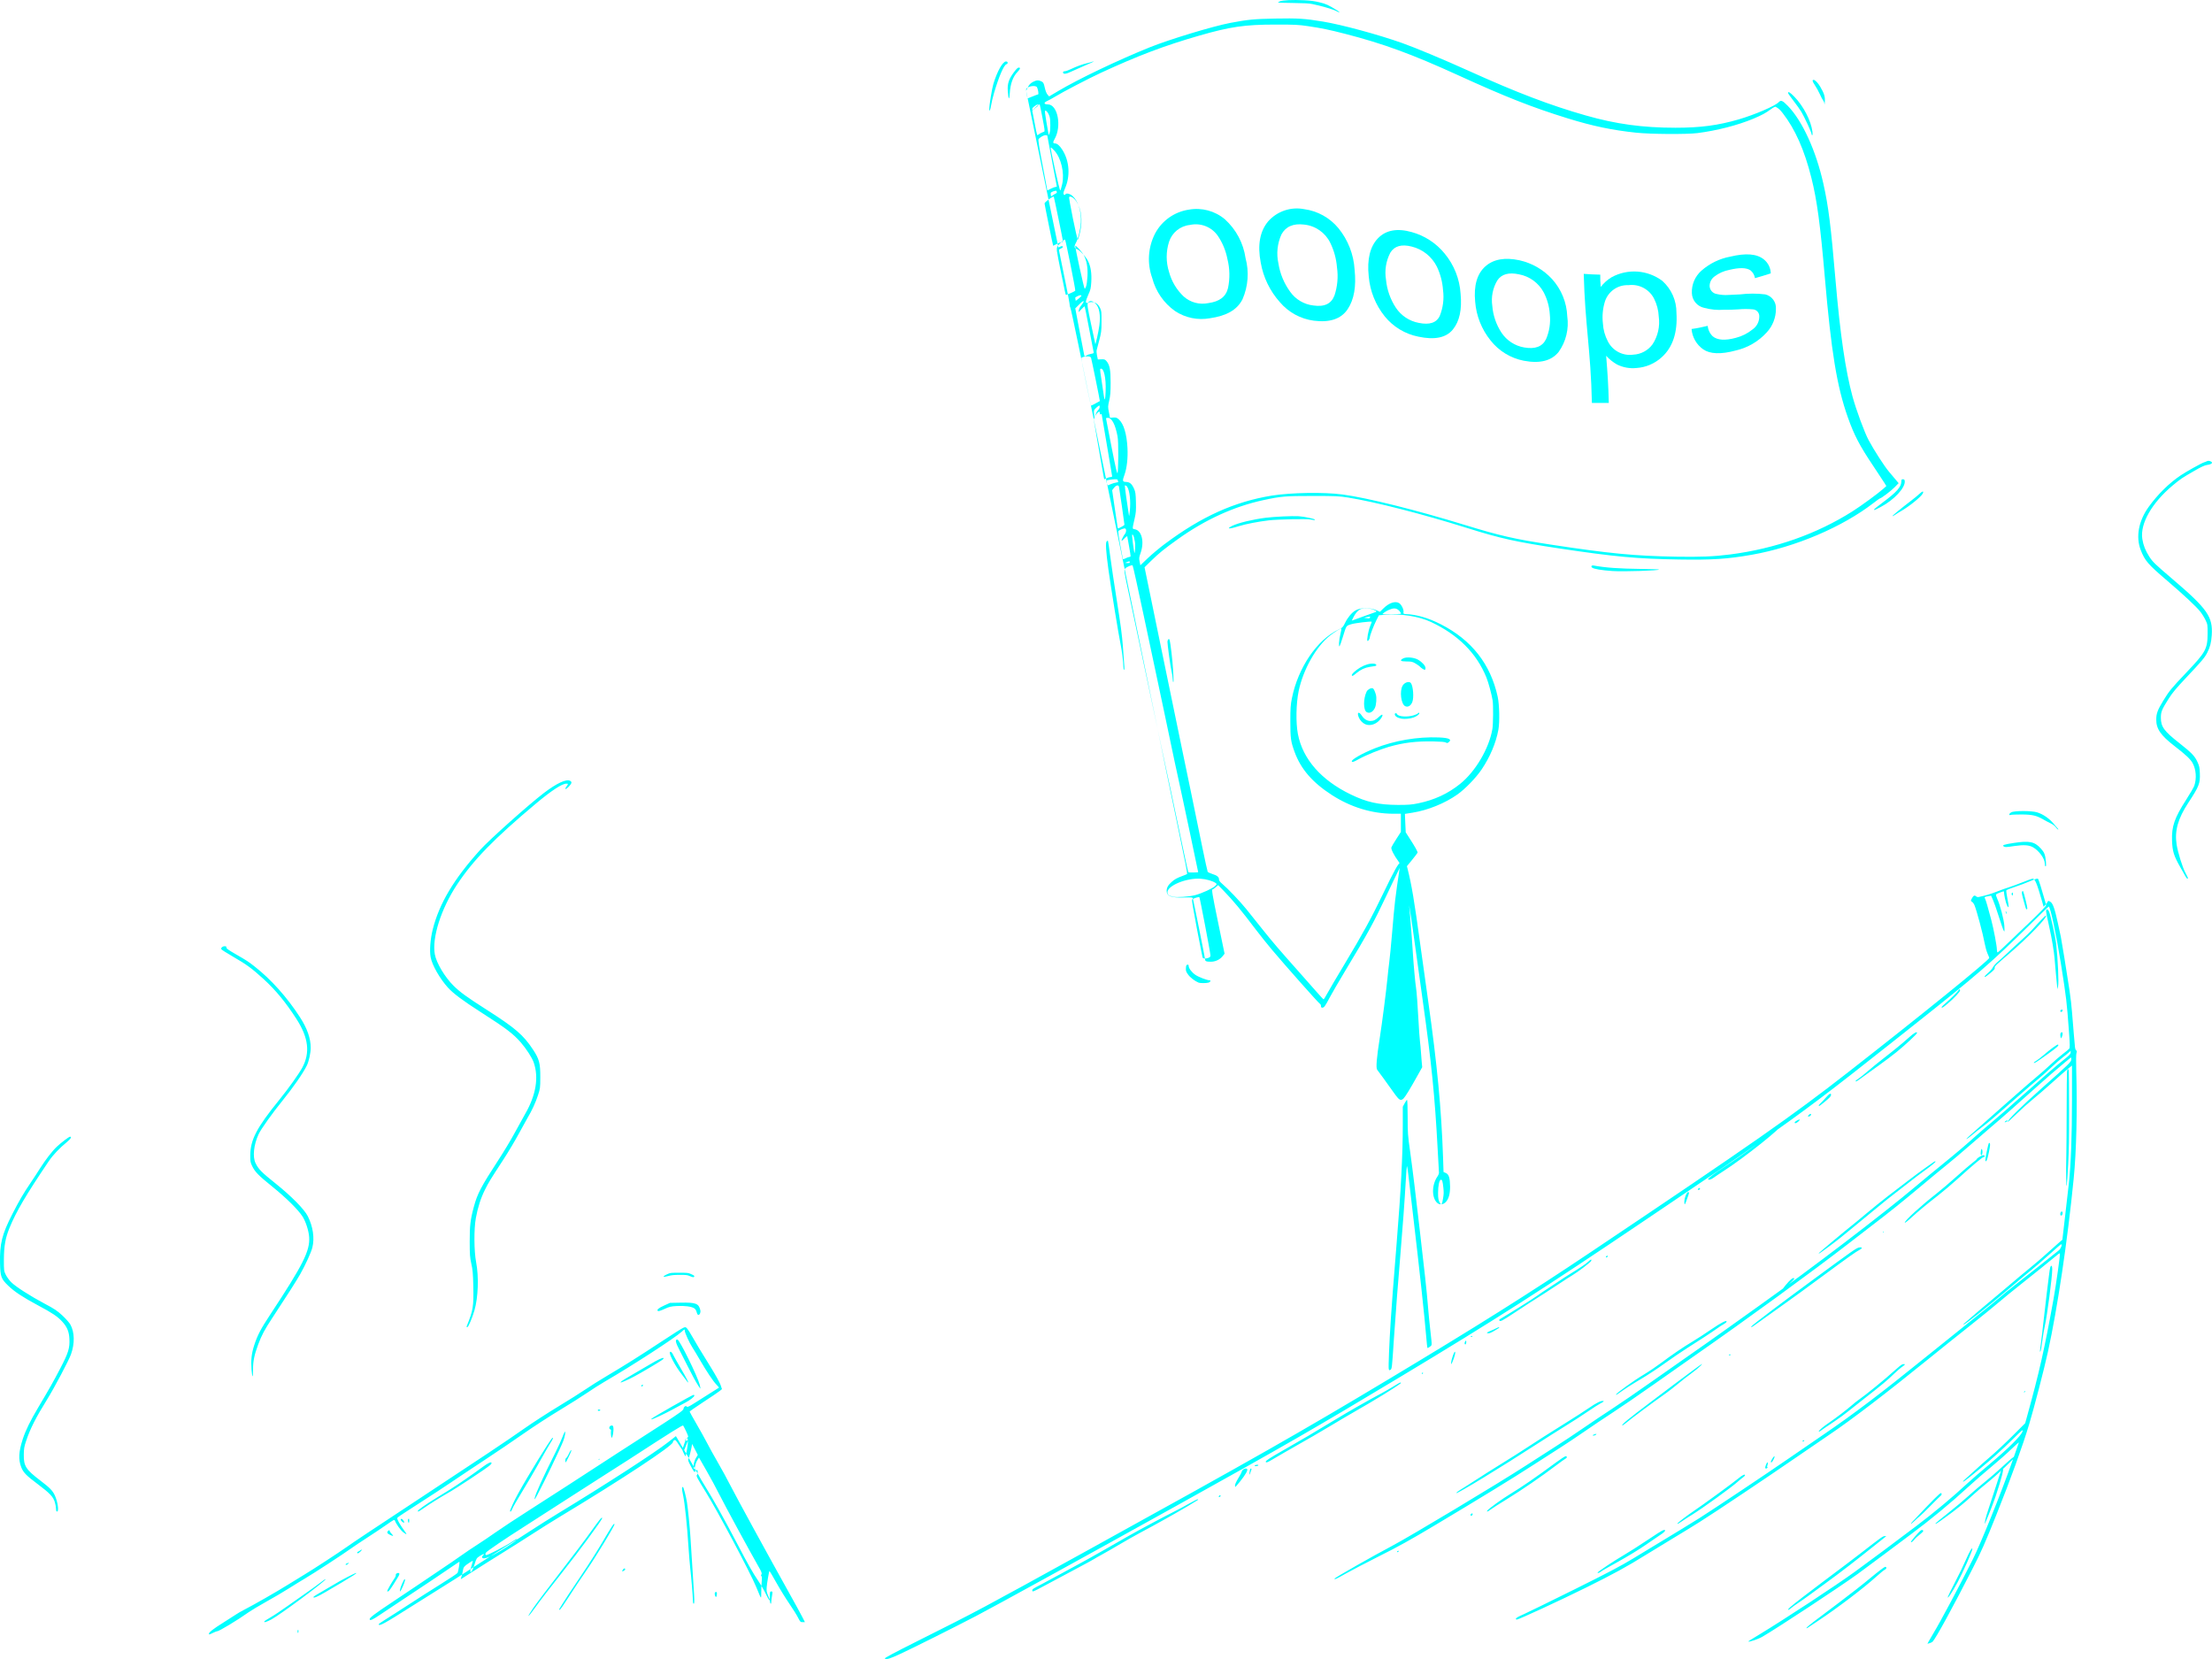 <?xml version="1.0" encoding="utf-8"?>
<!-- Generator: Adobe Illustrator 16.0.3, SVG Export Plug-In . SVG Version: 6.00 Build 0)  -->
<!DOCTYPE svg PUBLIC "-//W3C//DTD SVG 1.1//EN" "http://www.w3.org/Graphics/SVG/1.1/DTD/svg11.dtd">
<svg version="1.1" id="Слой_1" xmlns="http://www.w3.org/2000/svg" xmlns:xlink="http://www.w3.org/1999/xlink" x="0px" y="0px"
	 width="360px" height="270px" viewBox="40 0 360 270" enable-background="new 40 0 360 270" xml:space="preserve">
<path fill="#00ffff" d="M184.005,269.926c-0.108-0.074,1.421-0.891,5.317-2.846c9.924-4.973,10.112-5.076,27.308-14.559
	c27.817-15.347,34.837-19.338,49.319-28.023c14.287-8.566,22.928-14,32.921-20.701c26.42-17.719,32.778-22.161,41.951-29.322
	c11.909-9.295,22.928-18.221,22.928-18.574c0-0.053-0.12-0.365-0.274-0.695c-0.153-0.338-0.359-1.068-0.462-1.627
	c-0.286-1.579-1.317-5.439-1.677-6.277c-0.097-0.224-0.273-0.463-0.398-0.535c-0.213-0.125-0.219-0.162-0.063-0.47
	c0.263-0.524,0.467-0.649,0.707-0.433c0.109,0.103,0.296,0.16,0.422,0.131c1.244-0.273,1.974-0.49,2.938-0.871
	c0.621-0.246,1.533-0.577,2.035-0.73c0.495-0.16,1.529-0.537,2.293-0.84c0.759-0.308,1.442-0.553,1.518-0.553
	c0.404,0,0.685,0.657,1.568,3.73l0.239,0.844l0.313-0.348c0.177-0.194,0.344-0.422,0.371-0.509c0.046-0.131,0.107-0.125,0.383,0.03
	c0.422,0.221,0.724,1.059,1.231,3.386c0.205,0.964,0.433,2.009,0.501,2.316c0.132,0.616,0.942,5.606,1.415,8.741
	c0.165,1.074,0.348,2.675,0.41,3.56c0.063,0.89,0.189,2.453,0.286,3.479c0.097,1.025,0.184,2.035,0.199,2.24
	c0.022,0.204,0.098,0.422,0.188,0.479c0.126,0.073,0.139,0.17,0.052,0.416c-0.068,0.194-0.084,1.282-0.039,2.862
	c0.182,6.375,0.028,13.201-0.416,17.588c-1.005,10.149-2.624,21.043-4.198,28.217c-0.616,2.816-2.196,8.912-3.046,11.753
	c-1.055,3.53-3.028,8.981-5.328,14.719c-1.87,4.67-2.446,5.972-3.872,8.765c-3.205,6.273-5.931,11.268-6.508,11.907
	c-0.068,0.074-0.29,0.188-0.49,0.245l-0.359,0.102l0.171-0.334c0.098-0.184,0.457-0.806,0.805-1.383
	c1.124-1.846,4.249-7.709,6.399-12.009c1.335-2.662,4.563-10.67,6.349-15.723c0.587-1.681,1.111-3.153,1.151-3.279
	c0.046-0.125-0.495,0.338-1.203,1.033c-0.707,0.69-2.18,1.991-3.269,2.892s-2.726,2.321-3.633,3.159
	c-3.034,2.788-6.28,5.47-9.605,7.937c-1.089,0.806-3.074,2.295-4.408,3.298c-1.342,1.01-3.199,2.384-4.129,3.063
	c-2.944,2.127-12.914,8.696-15.503,10.207c-0.64,0.377-2.169,0.89-2.288,0.769c-0.027-0.026,0.799-0.528,1.809-1.139
	c4.181-2.537,12.433-7.955,15.526-10.197c2.098-1.516,6.638-4.898,10.116-7.532c2.909-2.201,5.829-4.648,8.265-6.912
	c0.595-0.554,2.259-1.99,3.697-3.192c2.931-2.459,5.013-4.529,5.219-5.207c0.12-0.394-0.029-0.279-1.592,1.271
	c-1.66,1.637-3.456,3.257-5.116,4.614c-0.435,0.354-1.267,1.026-1.843,1.5c-0.575,0.473-1.083,0.826-1.122,0.787
	c-0.041-0.039,0.152-0.264,0.433-0.49c0.273-0.234,0.935-0.834,1.466-1.329c0.53-0.502,1.653-1.495,2.487-2.207
	c0.838-0.707,2.469-2.235,3.627-3.394l2.099-2.099l0.297-1.071c2.002-7.238,2.828-10.893,4.313-19.117
	c0.416-2.314,1.122-7.35,1.044-7.431c-0.035-0.039-0.161,0-0.27,0.099c-0.649,0.559-4.791,3.895-6.388,5.154
	c-1.038,0.816-2.469,1.984-3.177,2.594c-0.707,0.611-2.858,2.357-4.779,3.886c-1.928,1.522-4.997,3.985-6.834,5.475
	c-6.547,5.319-12.604,9.95-15.953,12.197c-1.025,0.69-3.649,2.485-5.829,3.987c-4.465,3.078-12.991,8.787-15.388,10.291
	c-0.867,0.554-2.914,1.804-4.545,2.785c-1.631,0.985-3.566,2.16-4.3,2.621c-2.926,1.825-5.14,3.04-9.532,5.219
	c-4.306,2.134-11.088,5.27-11.401,5.27c-0.08,0-0.143-0.045-0.143-0.102c0-0.168,0.246-0.314,1.415-0.838
	c0.622-0.28,4.261-2.061,8.088-3.959c5.434-2.697,7.528-3.799,9.559-5.03c7.87-4.767,9.205-5.576,10.825-6.597
	c2.11-1.328,11.048-7.3,14.402-9.621c1.306-0.906,3.919-2.697,5.801-3.981c4.898-3.341,9.354-6.717,16.604-12.585
	c1.927-1.557,5.263-4.237,7.414-5.954c2.154-1.711,4.242-3.403,4.643-3.763c0.399-0.36,1.386-1.164,2.195-1.793
	c0.804-0.625,2.716-2.133,4.245-3.346c1.521-1.22,2.936-2.339,3.136-2.498c0.347-0.262,0.649-1.016,0.41-1.016
	c-0.058,0-0.866,0.702-1.809,1.559c-0.939,0.854-2.365,2.086-3.165,2.736c-0.805,0.65-2.326,1.928-3.387,2.834
	c-2.836,2.441-7.398,6.039-7.507,5.932c-0.028-0.029-0.028-0.068,0-0.086c0.029-0.029,0.685-0.593,1.46-1.277
	c0.781-0.68,1.979-1.694,2.663-2.254c0.685-0.559,2.134-1.778,3.229-2.713c1.089-0.936,2.612-2.207,3.384-2.83
	c0.774-0.621,2.024-1.692,2.776-2.377c0.753-0.686,1.637-1.473,1.962-1.752l0.594-0.508l0.439-3.791
	c0.245-2.082,0.524-4.552,0.628-5.485c0.33-3.085,0.5-7.638,0.5-13.437v-5.635l-0.547,0.434c-0.308,0.233-1.466,1.244-2.577,2.248
	c-1.113,0.998-2.579,2.27-3.264,2.822c-0.684,0.553-1.87,1.613-2.634,2.361c-0.76,0.74-1.403,1.328-1.433,1.3
	c-0.165-0.172,2.333-2.646,5.596-5.531c4.472-3.964,4.744-4.231,4.744-4.659c0-0.324-0.021-0.336-0.193-0.188
	c-0.108,0.092-0.506,0.416-0.877,0.724c-1.238,1.016-3.034,2.572-4.695,4.067c-3.234,2.907-5.624,5.022-7.198,6.346
	c-0.872,0.736-2.525,2.168-3.672,3.171c-1.146,1.004-2.772,2.379-3.611,3.051c-0.838,0.674-2.776,2.271-4.3,3.555
	c-2.971,2.486-5.025,4.138-7.746,6.214c-0.936,0.714-2.744,2.11-4.015,3.097c-5.521,4.289-16.882,12.564-24.834,18.096
	c-1.431,0.992-4.512,3.158-6.844,4.808c-2.333,1.647-5.339,3.706-6.674,4.573c-1.34,0.871-3.399,2.253-4.579,3.072
	c-1.187,0.822-2.943,1.99-3.907,2.606c-0.964,0.61-3.052,1.951-4.637,2.978c-3.235,2.094-8.231,5.15-15.781,9.666
	c-3.988,2.383-5.95,3.473-9.053,5.024c-2.173,1.095-4.665,2.39-5.527,2.88c-1.568,0.885-1.768,0.977-1.768,0.787
	c0-0.12,6.429-3.781,9.275-5.275c2.959-1.551,17.396-10.22,21.941-13.168c1.221-0.791,3.285-2.115,4.592-2.949
	c1.305-0.825,3.417-2.229,4.694-3.113c1.272-0.877,3.41-2.313,4.75-3.182c1.335-0.873,4.267-2.879,6.503-4.465
	c2.241-1.586,5.168-3.638,6.508-4.563c1.335-0.924,3.576-2.503,4.973-3.506c1.404-1.006,4.073-2.914,5.943-4.243
	c8.431-5.994,20.1-14.896,25.489-19.44c1.163-0.981,3.081-2.568,4.261-3.519c2.202-1.78,3.861-3.193,5.658-4.813
	c0.559-0.502,1.631-1.42,2.373-2.035c0.746-0.616,2.914-2.498,4.808-4.188c3.998-3.546,5.795-5.104,7.1-6.136
	c0.731-0.575,0.937-0.804,0.937-1.026v-0.285l-0.314,0.285c-0.17,0.161-0.615,0.52-0.986,0.799
	c-0.375,0.284-1.248,1.049-1.939,1.699c-0.695,0.65-1.658,1.512-2.149,1.905c-0.49,0.399-1.899,1.612-3.138,2.702
	c-1.231,1.095-2.453,2.162-2.714,2.379c-0.257,0.217-0.891,0.764-1.403,1.214c-0.52,0.457-1.335,1.112-1.813,1.466
	c-0.479,0.354-1.22,0.941-1.648,1.307c-0.815,0.694-1.203,0.844-0.451,0.17c2.109-1.881,4.724-4.203,5.26-4.664
	c0.358-0.308,1.46-1.276,2.44-2.149c0.98-0.874,2.383-2.082,3.113-2.692c0.736-0.604,1.837-1.58,2.453-2.16
	c0.611-0.578,1.517-1.358,2.008-1.735c0.491-0.37,0.958-0.757,1.044-0.861c0.131-0.159,0.126-0.581-0.034-2.759
	c-0.371-5.035-0.399-5.28-1.317-11.109c-0.748-4.716-1.718-9.277-1.984-9.277c-0.035,0-1.261,1.185-2.738,2.641
	c-6.725,6.614-8.784,8.398-19.427,16.828c-0.748,0.592-2.218,1.762-3.279,2.6c-10.329,8.194-14.14,11.063-21.617,16.299
	c-4.105,2.869-5.602,3.889-14.019,9.574c-1.244,0.838-3.177,2.146-4.296,2.903c-16.95,11.451-24.679,16.399-40.106,25.679
	c-14.026,8.434-18.652,11.098-36.368,20.947c-15.49,8.609-29.544,16.337-32.692,17.984c-3.622,1.889-10.272,5.213-12.389,6.193
	c-1.676,0.776-2.2,0.937-2.475,0.754L184.005,269.926z M369.798,150.611c2.513-2.404,3.251-3.176,3.2-3.331
	c-0.036-0.117-0.166-0.591-0.292-1.05c-0.36-1.311-0.894-3-1.002-3.174c-0.08-0.127-0.331-0.057-1.333,0.363
	c-0.675,0.29-1.791,0.71-2.478,0.936c-0.687,0.229-1.293,0.461-1.345,0.514c-0.063,0.057,0,0.617,0.143,1.318
	c0.298,1.443,0.264,1.84-0.085,1.08c-0.189-0.416-0.458-1.648-0.471-2.187c-0.006-0.08-1.114,0.335-1.282,0.479
	c-0.051,0.041,0.036,0.352,0.189,0.697c0.475,1.044,1.093,3.397,1.168,4.453c0.035,0.53,0.023,0.934-0.028,0.887
	c-0.12-0.115-0.429-0.979-1.019-2.848c-0.27-0.859-0.629-1.881-0.802-2.268l-0.313-0.709l-0.47,0.082
	c-0.607,0.097-0.652,0.137-0.515,0.396c0.131,0.248,0.475,1.419,1.018,3.484c0.39,1.481,0.91,4.227,0.91,4.809
	c0,0.196,0.034,0.393,0.075,0.432c0.08,0.088,0.027,0.151,4.725-4.365H369.798z M366.445,148.511c-0.074-0.288,0-0.312,0.098-0.03
	c0.047,0.129,0.055,0.237,0.02,0.237s-0.09-0.093-0.117-0.202V148.511z M369.672,147.755c-0.621-2.177-0.687-2.479-0.574-2.642
	c0.099-0.151,0.121-0.151,0.185,0c0.16,0.369,0.699,2.603,0.664,2.742c-0.06,0.229-0.195,0.18-0.274-0.106V147.755z
	 M367.406,145.615c-0.055-0.145,0.02-0.348,0.125-0.348c0.043,0,0.082,0.105,0.082,0.234c0,0.242-0.129,0.313-0.203,0.117
	L367.406,145.615z M74,265.891c0-0.242,0.763-0.832,2.339-1.813c0.872-0.541,1.789-1.132,2.042-1.307
	c0.247-0.18,0.86-0.528,1.364-0.789c1.519-0.771,5.355-2.973,7.104-4.064c0.906-0.568,2.133-1.318,2.724-1.673
	c1.289-0.767,5.486-3.507,6.828-4.453c1.182-0.84,3.892-2.647,11.943-7.951c9.826-6.47,14.316-9.471,16.941-11.319
	c1.348-0.951,3.853-2.572,5.572-3.613c1.72-1.042,3.716-2.299,4.438-2.793c0.716-0.496,2.276-1.475,3.468-2.18
	c3.131-1.865,5.155-3.136,8.812-5.545c1.783-1.179,3.411-2.209,3.624-2.293c0.373-0.152,0.395-0.146,0.671,0.168
	c0.148,0.18,0.544,0.807,0.871,1.392c0.642,1.138,1.066,1.835,3.021,4.995c0.694,1.125,1.371,2.353,1.503,2.729l0.235,0.694
	l-0.385,0.314c-0.211,0.176-1.399,0.979-2.637,1.785c-1.233,0.811-2.241,1.51-2.241,1.561c0,0.05,0.493,0.928,1.089,1.959
	c0.601,1.029,1.376,2.427,1.726,3.102c0.343,0.676,1.122,2.084,1.731,3.131c0.608,1.042,1.583,2.826,2.161,3.965
	c0.998,1.953,5.94,10.996,9.494,17.365c0.894,1.6,1.835,3.316,2.093,3.824l0.47,0.922h-0.379c-0.343,0-0.394-0.05-0.745-0.742
	c-0.206-0.412-0.843-1.431-1.415-2.265c-0.574-0.833-1.531-2.381-2.122-3.438c-0.59-1.055-1.089-1.904-1.107-1.888
	c-0.085,0.079-0.412,2-0.458,2.664c-0.04,0.636,0,0.849,0.247,1.38c0.325,0.709,0.325,0.715,0.195,0.715
	c-0.057,0-0.316-0.463-0.586-1.031c-0.268-0.569-0.831-1.537-1.249-2.15c-0.844-1.24-1.669-2.693-3.412-6.031
	c-1.983-3.796-3.967-7.343-5.142-9.213c-0.408-0.646-1.009-1.678-1.342-2.29c-0.516-0.953-2.689-4.696-3.297-5.677l-0.189-0.311
	l-1.301,1.02c-2.201,1.724-10.331,6.988-17.784,11.499c-1.25,0.76-3.325,2.065-4.604,2.905c-1.284,0.84-3.332,2.146-4.553,2.906
	c-1.215,0.76-3.416,2.161-4.89,3.125c-1.468,0.963-3.795,2.442-5.171,3.293s-3.578,2.23-4.89,3.069
	c-4.261,2.708-5.172,3.204-5.172,2.799c0-0.052,0.471-0.389,1.049-0.743c0.58-0.354,2.253-1.431,3.727-2.388
	c1.467-0.963,3.858-2.489,5.314-3.396c1.458-0.907,2.689-1.729,2.746-1.836c0.116-0.209,0.367-1.717,0.3-1.785
	c-0.03-0.022-0.276,0.13-0.551,0.332c-0.546,0.399-6.989,4.713-9.603,6.426c-0.86,0.563-2.099,1.391-2.752,1.835
	c-1.244,0.845-1.708,1.042-1.708,0.726c0-0.248,0.922-0.939,3.582-2.701c1.249-0.828,3.068-2.045,4.037-2.703
	c0.968-0.659,2.712-1.836,3.88-2.618c1.164-0.777,2.679-1.813,3.366-2.304c0.682-0.49,1.852-1.277,2.597-1.752
	c0.746-0.473,2.121-1.4,3.062-2.065c0.935-0.658,3.314-2.229,5.285-3.485c3.257-2.078,9.347-6.014,14.586-9.432
	c1.113-0.727,2.569-1.666,3.239-2.089c0.671-0.429,2.614-1.679,4.317-2.782c2.535-1.65,3.097-2.061,3.125-2.292
	c0.047-0.354,0.396-0.591,0.538-0.366c0.081,0.131,0.367,0,1.395-0.658c0.704-0.449,1.85-1.171,2.539-1.604
	c0.688-0.429,1.272-0.8,1.302-0.822c0.023-0.022-0.16-0.248-0.419-0.507c-0.528-0.535-1.56-2.083-2.706-4.049
	c-0.424-0.737-0.957-1.616-1.176-1.954c-0.515-0.782-1.261-2.433-1.266-2.776c0-0.254-0.024-0.248-0.482,0.17
	c-1.181,1.07-8.06,5.528-12.574,8.153c-0.767,0.444-2.046,1.263-2.837,1.808c-0.797,0.545-2.803,1.813-4.46,2.815
	c-1.657,0.996-4.324,2.729-5.918,3.846c-1.592,1.114-4.431,3.04-6.311,4.273c-1.876,1.233-4.288,2.844-5.361,3.575
	c-1.072,0.732-3.463,2.299-5.303,3.475c-1.846,1.182-3.417,2.219-3.492,2.305c-0.108,0.129-0.051,0.303,0.276,0.889
	c0.223,0.394,0.596,0.957,0.813,1.238c0.225,0.289,0.379,0.547,0.351,0.574c-0.035,0.034-0.27-0.105-0.528-0.309
	c-0.436-0.35-1.123-1.313-1.336-1.87c-0.085-0.231-0.16-0.192-1.399,0.67c-0.716,0.502-2.12,1.442-3.124,2.089
	c-0.999,0.641-2.196,1.447-2.66,1.779c-1.154,0.84-6.066,4.043-7.459,4.861c-0.625,0.369-1.83,1.107-2.672,1.643
	c-0.843,0.535-2.482,1.498-3.64,2.14c-1.158,0.648-2.437,1.413-2.844,1.7c-1.742,1.25-4.913,3.166-5.149,3.104
	c-0.045,0-0.337,0.101-0.647,0.252c-0.637,0.321-0.683,0.328-0.683,0.153V265.891z M163.895,259.113c0-0.492,0.03-1.26,0.071-1.703
	c0.058-0.549,0.04-0.842-0.041-0.893c-0.095-0.059-0.095-0.134,0-0.285c0.105-0.172,0.029-0.402-0.516-1.338
	c-1.655-2.918-5.455-9.91-6.299-11.599c-0.522-1.04-1.489-2.832-2.153-3.987l-1.202-2.094l-0.269,0.439
	c-0.147,0.236-0.305,0.652-0.347,0.916c-0.117,0.732-0.328,0.611-0.252-0.131c0.042-0.369,0.188-0.832,0.369-1.138l0.311-0.514
	l-0.462-0.894L152.647,235l-0.083,0.456c-0.129,0.709-0.416,1.806-0.539,2.024c-0.082,0.15,0.03,0.444,0.44,1.189
	c0.533,0.975,0.545,0.986,0.733,0.744c0.106-0.139,0.23-0.214,0.27-0.169c0.129,0.127,0.099,0.671-0.046,0.813
	c-0.148,0.146,0.052,0.521,1.453,2.781c1.913,3.074,7.29,13.208,8.199,15.441c0.54,1.332,0.716,1.719,0.775,1.719
	C163.879,260,163.901,259.604,163.895,259.113z M117.016,255.732c0.995-0.643,3.074-1.957,4.619-2.912
	c1.551-0.959,3.799-2.385,5.004-3.166c1.199-0.782,3.226-2.053,4.504-2.823c10.043-6.052,18.375-11.549,18.375-12.122
	c0-0.109,0.096-0.248,0.211-0.309c0.186-0.102,0.289,0,0.805,0.82c0.33,0.51,0.637,0.932,0.682,0.932
	c0.045,0,0.137-0.139,0.194-0.305c0.062-0.166,0.221-0.561,0.352-0.883l0.232-0.576l-0.289,0.072
	c-0.274,0.066-0.284,0.055-0.159-0.172c0.067-0.128,0.204-0.268,0.29-0.3c0.09-0.034,0.164-0.134,0.164-0.218
	c0-0.138-0.59-1.408-0.817-1.764c-0.08-0.115-1.773,0.943-8.85,5.537c-1.193,0.775-3.119,2.008-4.278,2.734
	c-1.164,0.732-3.68,2.347-5.599,3.59c-1.921,1.248-5.068,3.266-6.987,4.492c-3.323,2.113-6.215,4.078-6.391,4.338
	c-0.135,0.193-0.101,0.394,0.069,0.394c0.279,0,3.197-1.509,4.072-2.103c0.46-0.315,0.87-0.549,0.903-0.516
	c0.102,0.105-0.232,0.366-1.749,1.348c-2.294,1.486-3.731,2.098-3.907,1.658c-0.041-0.104,0.028-0.238,0.141-0.326
	c0.119-0.084,0.182-0.184,0.143-0.223c-0.041-0.039-0.33,0.096-0.643,0.293c-0.54,0.352-0.579,0.407-0.852,1.305
	c-0.295,0.966-0.55,1.431-0.698,1.287c-0.045-0.045,0-0.389,0.119-0.771c0.114-0.378,0.227-0.782,0.262-0.894
	c0.051-0.178-0.035-0.15-0.495,0.149c-0.92,0.605-1.033,0.75-1.119,1.359c-0.045,0.312-0.147,0.755-0.233,0.981
	c-0.113,0.316-0.119,0.4-0.027,0.338c0.078-0.043,0.948-0.604,1.942-1.248H117.016z M151.787,236.018
	c0.2-1.041,0.227-1.672,0.075-1.947c-0.098-0.168-0.141-0.084-0.465,0.81c-0.196,0.552-0.356,1.022-0.356,1.054
	c0,0.133,0.485,1.112,0.524,1.064C151.588,236.962,151.69,236.527,151.787,236.018z M88.422,265.527c0-0.125,0.035-0.25,0.078-0.277
	c0.047-0.027,0.078,0.066,0.078,0.227c0,0.152-0.035,0.277-0.078,0.277S88.422,265.652,88.422,265.527z M327.093,265.627
	c0.15-0.184,0.819-0.496,0.885-0.418c0.083,0.094-0.069,0.211-0.425,0.328c-0.206,0.066-0.394,0.156-0.415,0.195
	c-0.023,0.039-0.075,0.07-0.118,0.07C326.978,265.803,327.003,265.721,327.093,265.627z M334.013,264.932
	c0.05-0.166,1.153-1.023,5.445-4.229c1.554-1.163,3.799-2.921,4.979-3.91c1.188-0.988,2.252-1.793,2.364-1.793
	c0.288,0,0.254,0.33-0.051,0.459c-0.136,0.064-0.78,0.587-1.431,1.176c-2.024,1.835-6.305,5.086-9.362,7.109
	c-0.803,0.533-1.578,1.052-1.725,1.15c-0.193,0.131-0.256,0.137-0.227,0.037H334.013z M126.789,261.698
	c0.508-0.741,2.451-3.31,4.318-5.718c1.868-2.399,4.132-5.401,5.037-6.676c1.464-2.053,1.856-2.523,1.856-2.221
	c0,0.273-3.867,5.52-6.6,8.953c-1.745,2.193-3.635,4.645-4.2,5.453c-0.571,0.802-1.101,1.482-1.188,1.509
	C125.931,263.027,126.277,262.438,126.789,261.698z M83.023,263.883c0.036-0.064,0.503-0.372,1.042-0.681
	c0.538-0.308,1.817-1.162,2.848-1.901c1.024-0.732,2.42-1.715,3.102-2.184c0.674-0.471,1.615-1.151,2.083-1.51
	c0.46-0.366,0.87-0.637,0.898-0.605c0.167,0.182-7.422,5.809-8.819,6.555C83.361,263.986,82.888,264.122,83.023,263.883z
	 M331.314,261.596c0.612-0.546,2.97-2.375,5.308-4.119c3.181-2.383,5.133-3.861,6.208-4.691c3.26-2.536,3.612-2.785,3.886-2.785H347
	l-0.256,0.201c-0.136,0.113-0.649,0.523-1.132,0.908c-3.982,3.189-5.771,4.566-8.654,6.67c-0.871,0.635-2.037,1.488-2.595,1.899
	c-0.558,0.409-1.371,0.979-1.805,1.265c-0.438,0.285-0.922,0.636-1.08,0.789c-0.158,0.148-0.363,0.268-0.449,0.268
	c-0.092,0,0.04-0.189,0.285-0.409V261.596z M131.025,261.861c0.478-0.821,2.235-3.508,3.743-5.723
	c1.022-1.498,2.563-3.932,3.42-5.402c1.395-2.381,1.812-2.995,1.812-2.646c0,0.298-3.07,5.345-4.537,7.456
	c-0.919,1.332-2.247,3.324-2.953,4.432c-0.701,1.108-1.341,2.021-1.424,2.021C131.002,262,130.975,261.949,131.025,261.861z
	 M165.33,260.775c-0.067-0.289-0.063-1.515,0-1.67c0.062-0.133,0.324-0.14,0.383-0.021c0.023,0.048-0.016,0.359-0.075,0.691
	c-0.058,0.332-0.113,0.744-0.113,0.921c0,0.368-0.121,0.411-0.199,0.073L165.33,260.775z M152.833,260.948
	c-0.038-0.041-0.067-0.287-0.067-0.537c0-0.601-0.25-3.623-0.423-5.117c-0.078-0.649-0.207-2.247-0.294-3.545
	c-0.216-3.438-0.592-7.045-0.872-8.36c-0.225-1.078-0.235-1.389-0.033-1.389c0.101,0,0.505,1.531,0.654,2.479
	c0.179,1.115,0.477,4.123,0.583,5.852c0.116,1.865,0.438,6.959,0.578,9.099c0.081,1.292,0.043,1.734-0.131,1.52H152.833z
	 M156.392,259.72c-0.114-0.297-0.094-0.551,0.05-0.61c0.207-0.077,0.278,0.067,0.219,0.453
	C156.599,259.962,156.501,260.02,156.392,259.72z M357.029,259.838c0.057-0.171,0.594-1.26,1.198-2.427
	c0.61-1.16,1.368-2.735,1.694-3.498c0.6-1.394,1.072-2.194,1.078-1.822c0,0.341-1.551,3.858-2.43,5.478
	C357.696,259.189,356.83,260.463,357.029,259.838z M91,259.925c0-0.062,0.392-0.325,0.869-0.592
	c0.475-0.265,1.482-0.853,2.241-1.313c1.439-0.881,3.797-2.1,3.886-2.016c0.066,0.063-0.687,0.542-2.391,1.553
	c-0.664,0.383-1.814,1.065-2.573,1.512C91.693,259.863,91,260.152,91,259.925z M103,258.966c0-0.118,0.821-1.559,1.119-1.968
	c0.206-0.275,0.332-0.552,0.298-0.65c-0.08-0.217,0.362-0.455,0.545-0.297c0.087,0.075,0.028,0.277-0.223,0.672
	c-1.05,1.734-1.429,2.277-1.579,2.277c-0.085,0-0.16-0.023-0.16-0.039V258.966z M208,258.848c0-0.222,0.115-0.294,1.633-1.08
	c0.737-0.386,1.956-1.043,2.705-1.461c0.742-0.412,2.007-1.099,2.805-1.522c0.806-0.419,2.801-1.534,4.44-2.474
	c1.638-0.935,3.509-2.01,4.161-2.377c1.701-0.968,5.578-3.039,7.081-3.785c0.714-0.352,1.915-0.996,2.676-1.426
	c0.759-0.437,1.41-0.76,1.451-0.72c0.09,0.09,0.26-0.028-1.707,1.154c-1.74,1.041-5.227,2.993-7.705,4.307
	c-0.77,0.413-2.216,1.229-3.203,1.812c-0.991,0.588-2.329,1.358-2.981,1.715c-0.647,0.357-1.236,0.689-1.304,0.746
	c-0.063,0.053-1.202,0.674-2.528,1.377c-1.321,0.695-3.243,1.725-4.263,2.279c-2.104,1.149-3.011,1.607-3.158,1.607
	C208.046,259,208,258.932,208,258.848z M105.105,258.727c0.054-0.412,0.629-1.727,0.754-1.727c0.054,0,0.074,0.085,0.05,0.229
	c-0.058,0.34-0.566,1.535-0.718,1.697C105.066,259.053,105.062,259.035,105.105,258.727z M141.351,255.505
	c0.16-0.272,0.355-0.332,0.394-0.121c0.02,0.082-0.062,0.177-0.207,0.25c-0.328,0.173-0.351,0.152-0.187-0.133V255.505z
	 M300,255.943c0-0.133,2.773-1.981,4.249-2.834c0.875-0.512,2.608-1.613,3.851-2.452c1.243-0.847,2.399-1.573,2.574-1.62
	c0.578-0.163,0.355,0.236-0.41,0.729c-0.396,0.262-1.498,1.016-2.456,1.678c-0.95,0.668-2.929,1.875-4.393,2.684
	c-1.466,0.799-2.767,1.553-2.895,1.665C300.299,255.975,300,256.066,300,255.943z M96.26,254.574
	c0.023-0.067,0.102-0.117,0.176-0.117c0.07,0,0.172-0.043,0.222-0.094c0.055-0.055,0.094-0.063,0.094-0.016
	c0,0.12-0.265,0.336-0.41,0.336c-0.082,0-0.113-0.043-0.082-0.117V254.574z M267.363,252.525c0.02-0.055,0.098-0.116,0.172-0.129
	c0.086-0.02,0.125,0.017,0.102,0.074c-0.016,0.06-0.094,0.117-0.172,0.133C267.379,252.624,267.34,252.584,267.363,252.525z
	 M98.12,252.688c0-0.06,0.078-0.133,0.172-0.164c0.097-0.031,0.253-0.125,0.351-0.211c0.094-0.09,0.199-0.133,0.231-0.103
	c0.074,0.075-0.481,0.59-0.637,0.59C98.169,252.8,98.12,252.749,98.12,252.688z M351,250.943c0-0.133,1.156-1.494,1.549-1.827
	c0.224-0.187,0.451-0.14,0.451,0.079c0,0.061-0.281,0.326-0.621,0.6c-0.345,0.268-0.711,0.607-0.816,0.755
	C351.318,250.891,351,251.109,351,250.943z M103.441,249.773c-0.434-0.199-0.516-0.379-0.286-0.613
	c0.161-0.16,0.266-0.156,0.266,0.016c0,0.074,0.149,0.285,0.328,0.465c0.367,0.375,0.289,0.41-0.308,0.141V249.773z M105.37,247.58
	c-0.215-0.223-0.215-0.391,0-0.391c0.106,0,0.422,0.422,0.422,0.559C105.792,247.881,105.573,247.795,105.37,247.58z
	 M106.412,247.604c-0.05-0.273,0-0.434,0.121-0.434c0.098,0,0.098,0.598,0,0.656c-0.039,0.023-0.097-0.074-0.125-0.223H106.412z
	 M351.419,247.475c3.065-3.262,4.271-4.475,4.46-4.475c0.17,0,0.16,0.311-0.025,0.42c-0.073,0.051-0.791,0.76-1.595,1.576
	c-0.797,0.816-1.614,1.604-1.809,1.759c-0.199,0.15-0.588,0.501-0.862,0.771c-0.678,0.662-0.812,0.621-0.179-0.058L351.419,247.475z
	 M363.004,247.955c0.02-0.128,0.072-0.413,0.106-0.635c0.038-0.221,0.268-1.002,0.517-1.736c0.25-0.729,0.811-2.445,1.247-3.811
	c0.797-2.506,0.897-2.773,1.051-2.773c0.244,0-0.097,1.352-1.142,4.533C364.313,244.95,362.912,248.434,363.004,247.955z
	 M313,247.952c0-0.103,1.589-1.324,2.64-2.025c1.456-0.976,6.558-4.698,7.274-5.312c0.607-0.518,1.086-0.754,1.086-0.531
	c0,0.068-0.139,0.229-0.313,0.348c-0.173,0.113-0.571,0.442-0.889,0.729c-0.994,0.898-5.646,4.26-7.39,5.342
	c-0.603,0.368-1.357,0.859-1.688,1.089C313.149,247.989,313,248.066,313,247.952z M355.015,247.917
	c0.028-0.058,0.94-0.806,2.042-1.674c1.102-0.87,2.595-2.124,3.316-2.788c0.72-0.664,1.909-1.674,2.629-2.248
	c0.727-0.579,1.943-1.63,2.705-2.339c1.521-1.42,2.187-1.959,2.29-1.856c0.109,0.114-3.022,3.071-4.528,4.275
	c-0.784,0.63-1.868,1.549-2.403,2.049c-1.31,1.221-2.619,2.275-4.426,3.588C355.199,247.969,354.928,248.133,355.015,247.917z
	 M279.331,246.616c-0.059-0.103,0.101-0.31,0.246-0.31c0.133,0,0.137,0.168,0.019,0.297c-0.113,0.113-0.195,0.117-0.257,0.017
	L279.331,246.616z M108,245.906c0-0.155,1.341-1.1,3.061-2.15c0.806-0.498,1.839-1.129,2.296-1.413
	c0.966-0.595,3.813-2.565,5.213-3.61c0.908-0.67,1.43-0.897,1.43-0.611c0,0.064-0.09,0.201-0.208,0.303
	c-0.653,0.582-5.594,3.842-7.029,4.639c-0.931,0.515-2.93,1.769-3.867,2.427C108.118,246.031,108,246.09,108,245.906z M123,245.951
	c0-0.219,0.701-1.747,1.293-2.818c1.633-2.966,5.306-8.93,5.602-9.104c0.221-0.131,0.09,0.186-0.365,0.896
	c-0.256,0.404-0.916,1.545-1.463,2.534c-0.848,1.551-2.419,4.232-4.15,7.088c-0.257,0.428-0.518,0.923-0.586,1.115
	c-0.075,0.186-0.171,0.338-0.228,0.338C123.045,246,123,245.979,123,245.951z M49.12,245.583c0-0.233-0.081-0.72-0.191-1.086
	c-0.25-0.886-0.8-1.463-2.816-2.978c-1.848-1.384-2.327-1.881-2.659-2.738c-0.485-1.275-0.415-2.51,0.245-4.551
	c0.472-1.446,1.212-2.961,2.53-5.18c1.878-3.16,2.432-4.145,3.585-6.35c1.318-2.528,1.557-3.305,1.48-4.797
	c-0.058-1.2-0.373-1.95-1.188-2.836c-0.752-0.817-1.621-1.399-3.936-2.629c-2.438-1.305-3.82-2.213-4.829-3.19
	c-1.166-1.125-1.288-1.469-1.334-3.642c-0.07-3.178,0.309-4.705,2.006-8.03c1.09-2.134,1.824-3.397,2.944-5.037
	c0.427-0.624,1.125-1.698,1.557-2.384c0.887-1.401,1.988-2.829,2.74-3.533c0.752-0.702,1.966-1.623,2.141-1.623
	c0.333,0,0.128,0.348-0.507,0.869c-1.172,0.954-2.269,2.109-2.939,3.098c-3.72,5.504-5.317,8.215-6.402,10.872
	c-0.676,1.67-0.897,2.923-0.915,5.118c0,1.833,0,1.88,0.315,2.52c0.181,0.36,0.572,0.897,0.869,1.195
	c0.722,0.727,3.12,2.264,5.445,3.498c1.598,0.846,2.052,1.148,2.898,1.934c0.548,0.508,1.131,1.17,1.3,1.474
	c0.688,1.247,0.723,3.088,0.087,4.854c-0.367,1.017-2.687,5.406-3.895,7.356c-1.842,2.972-2.729,4.722-3.393,6.705
	c-0.321,0.954-0.379,1.31-0.385,2.264c-0.03,1.847,0.35,2.418,2.705,4.213c1.551,1.179,2,1.647,2.362,2.447
	c0.461,1.017,0.676,2.583,0.356,2.583C49.174,246,49.12,245.88,49.12,245.583z M282.086,245.814
	c0.296-0.359,2.395-1.869,3.705-2.666c1.989-1.211,4.175-2.715,7.414-5.109c0.773-0.575,1.49-1.039,1.601-1.039
	c0.279,0,0.251,0.27-0.045,0.409c-0.13,0.067-0.828,0.569-1.545,1.112c-2.29,1.74-5.584,4.002-7.934,5.441
	c-1.256,0.77-2.461,1.537-2.681,1.714C282.158,246.031,281.839,246.119,282.086,245.814z M127.012,243.84
	c0.106-0.672,1.311-3.322,3.458-7.604c0.391-0.78,0.849-1.788,1.019-2.244c0.171-0.462,0.366-0.889,0.43-0.963
	c0.191-0.213,0.02,0.798-0.259,1.51c-0.492,1.275-3.141,6.766-4.244,8.816C127.04,244.046,126.967,244.136,127.012,243.84z
	 M277.199,242.78c0.149-0.116,0.752-0.503,1.338-0.861c0.585-0.364,1.435-0.901,1.877-1.201c0.448-0.306,2.169-1.394,3.828-2.422
	c1.659-1.022,3.456-2.161,3.984-2.519c1.137-0.764,4.529-2.924,7.118-4.53c1.005-0.618,2.439-1.549,3.192-2.062
	c1.366-0.931,2.032-1.254,2.416-1.174c0.132,0.028-0.005,0.149-0.431,0.364c-0.344,0.179-1.314,0.804-2.157,1.381
	c-0.85,0.583-2.487,1.642-3.646,2.351c-1.16,0.718-3.18,1.994-4.5,2.85c-6.097,3.945-12.824,8.043-13.203,8.043
	c-0.052,0,0.035-0.1,0.184-0.214V242.78z M238.359,243.525c0.019-0.077,0.09-0.151,0.168-0.168c0.101-0.019,0.134,0.021,0.114,0.115
	c-0.015,0.077-0.09,0.155-0.168,0.168C238.372,243.663,238.339,243.624,238.359,243.525z M241,241.718
	c0-0.151,0.229-0.651,0.51-1.103c0.281-0.45,0.548-0.955,0.588-1.123c0.084-0.342,0.634-0.62,0.854-0.43
	c0.198,0.162-0.227,0.922-1.128,2.043c-0.399,0.492-0.752,0.895-0.777,0.895C241.013,242,241,241.875,241,241.718z M243.334,239.816
	c0.019-0.125,0.058-0.359,0.082-0.521c0.031-0.179,0.089-0.289,0.16-0.289c0.144,0,0.14,0.039-0.031,0.528
	C243.38,240.007,243.283,240.136,243.334,239.816z M327.298,238.938c-0.078-0.129,0.229-0.938,0.354-0.938
	c0.09,0,0.082,0.253-0.019,0.514c-0.06,0.156-0.06,0.223,0,0.244c0.062,0.02,0.058,0.059,0,0.137
	C327.531,239.016,327.359,239.036,327.298,238.938z M244.201,238.514c0.035-0.113,0.601-0.176,0.601-0.07
	c0,0.098-0.191,0.168-0.441,0.168C244.244,238.611,244.181,238.576,244.201,238.514z M132.004,237.716
	c0-0.229,0.046-0.362,0.148-0.429c0.082-0.053,0.254-0.323,0.387-0.604c0.254-0.558,0.457-0.824,0.457-0.609
	c0,0.142-0.817,1.841-0.922,1.922c-0.039,0.029-0.067-0.096-0.067-0.28H132.004z M328.194,237.923c0-0.127,0.365-0.765,0.496-0.864
	c0.102-0.08,0.119-0.08,0.119,0.016c0,0.205-0.393,0.926-0.508,0.926c-0.057,0-0.111-0.033-0.111-0.077H328.194z M246,237.868
	c0-0.146,0.843-0.693,2.576-1.677c3.257-1.857,5.383-3.109,8.704-5.129c2.194-1.336,5.233-3.07,7.566-4.311
	c0.693-0.367,1.657-0.932,2.148-1.246c0.491-0.314,0.924-0.542,0.966-0.501c0.04,0.04,0.052,0.088,0.028,0.11
	c-0.895,0.705-4.233,2.755-7.838,4.811c-0.819,0.465-2.367,1.381-3.436,2.026c-1.727,1.042-3.639,2.149-7.733,4.472
	c-0.66,0.379-1.536,0.885-1.947,1.137C246.254,238.031,246,238.107,246,237.868z M137.422,237.502
	c0.027-0.043,0.082-0.078,0.129-0.078c0.039,0,0.054,0.035,0.027,0.078c-0.023,0.043-0.082,0.074-0.125,0.074
	S137.394,237.545,137.422,237.502z M333.36,234.525c0.02-0.056,0.098-0.117,0.172-0.129c0.09-0.02,0.129,0.016,0.105,0.073
	c-0.02,0.06-0.098,0.118-0.172,0.134C333.376,234.623,333.341,234.584,333.36,234.525z M299.189,233.598
	c0-0.072,0.559-0.283,0.609-0.228c0.079,0.073-0.23,0.271-0.429,0.271C299.271,233.641,299.189,233.62,299.189,233.598z
	 M139.438,233.537c-0.027-0.249-0.027-0.545,0-0.653c0.031-0.137,0-0.213-0.117-0.261C139,232.498,139.188,232,139.559,232
	c0.164,0,0.227,0.064,0.262,0.296c0.09,0.535-0.11,1.704-0.285,1.704C139.508,234,139.461,233.792,139.438,233.537z M336,232.964
	c0-0.157,0.76-0.808,1.705-1.444c1.041-0.705,2.841-2.082,3.675-2.81c0.368-0.319,0.838-0.699,1.058-0.847
	c1.258-0.871,4.424-3.453,5.933-4.84c0.548-0.508,1.107-0.945,1.242-0.979c0.503-0.132,0.52,0.039,0.032,0.352
	c-0.272,0.17-0.899,0.707-1.387,1.179c-1.057,1.034-1.985,1.808-4.715,3.94c-1.129,0.881-2.426,1.904-2.884,2.28
	c-0.454,0.37-1.382,1.047-2.053,1.497c-1.746,1.176-2.075,1.398-2.355,1.609C336.117,232.998,336,233.033,336,232.964z M304,231.982
	c0-0.227,0.988-1.033,4.665-3.811c1.129-0.852,2.775-2.102,3.67-2.771c0.888-0.67,2.372-1.777,3.3-2.457
	c1.359-1.008,1.59-1.144,1.186-0.711c-0.282,0.289-0.979,0.869-1.563,1.289s-1.546,1.176-2.146,1.674
	c-0.597,0.5-1.424,1.147-1.839,1.445c-2.513,1.775-5.671,4.133-6.745,5.025C304.236,231.91,304,232.051,304,231.982z
	 M146.022,230.908c0.155-0.215,6.655-3.902,6.881-3.908c0.051,0,0.097,0.061,0.097,0.136c0,0.191-0.696,0.737-1.405,1.107
	c-0.315,0.165-1.264,0.678-2.106,1.136c-1.348,0.73-3.241,1.621-3.461,1.621c-0.037,0-0.037-0.043,0-0.092H146.022z
	 M137.341,229.595c-0.144-0.09,0.032-0.262,0.207-0.202c0.094,0.03,0.165,0.082,0.165,0.112
	C137.713,229.591,137.439,229.657,137.341,229.595z M303,226.975c0.025-0.223,2.874-2.277,4.608-3.313
	c0.754-0.451,1.97-1.275,2.707-1.825c1.815-1.366,3.661-2.619,5.151-3.505c0.685-0.407,2.048-1.293,3.039-1.975
	c1.669-1.143,2.613-1.611,2.482-1.224c-0.029,0.086-0.237,0.252-0.456,0.372c-0.227,0.12-0.701,0.43-1.059,0.688
	c-0.842,0.605-2.927,1.974-4.944,3.242c-0.872,0.556-2.498,1.659-3.609,2.459c-1.11,0.807-2.862,1.957-3.888,2.557
	c-1.573,0.933-2.469,1.506-3.817,2.466c-0.119,0.086-0.221,0.108-0.215,0.051V226.975z M369.399,226.535
	c0.019-0.055,0.077-0.117,0.137-0.137c0.058-0.02,0.085,0.02,0.065,0.066c-0.02,0.059-0.077,0.117-0.137,0.137
	C369.407,226.621,369.379,226.582,369.399,226.535z M144.373,225.579c-0.05-0.082,0.172-0.281,0.239-0.215
	c0.066,0.063-0.028,0.284-0.121,0.284C144.452,225.648,144.397,225.618,144.373,225.579z M153.651,225.527
	c-0.377-0.572-1.076-1.858-1.782-3.275c-0.291-0.586-0.842-1.676-1.229-2.42c-0.71-1.361-0.812-1.832-0.392-1.832
	c0.328,0,3.287,6.003,3.626,7.357c0.084,0.354,0.142,0.643,0.122,0.643C153.969,226,153.821,225.787,153.651,225.527z
	 M141.145,224.814c0.116-0.114,0.973-0.639,1.899-1.168c0.921-0.524,2.152-1.242,2.722-1.588c1.207-0.723,2.088-1.144,2.204-1.045
	c0.147,0.123-0.192,0.356-2.25,1.578c-2.139,1.262-3.031,1.742-4.028,2.168c-0.728,0.307-0.828,0.316-0.547,0.049V224.814z
	 M151.683,224.632c-0.141-0.208-0.487-0.662-0.771-1.015c-1.006-1.254-2.137-3.419-1.873-3.586c0.167-0.104,0.313,0.039,0.565,0.553
	c0.127,0.266,0.681,1.232,1.217,2.159c0.906,1.538,1.275,2.257,1.158,2.257C151.95,225,151.816,224.833,151.683,224.632z
	 M271.391,223.516c0-0.066,0.055-0.121,0.125-0.121c0.067,0,0.106,0.043,0.09,0.09C271.559,223.628,271.391,223.652,271.391,223.516
	z M80.935,222.905c-0.115-1.563,0-2.599,0.428-3.939c0.538-1.659,1.059-2.657,2.621-5.028c5.336-8.092,6.487-10.377,6.329-12.611
	c-0.071-1.032-0.555-2.526-1.075-3.336c-0.717-1.122-2.644-3.027-4.902-4.852c-2.292-1.847-2.846-2.418-3.317-3.404
	c-0.264-0.553-0.296-0.745-0.291-1.692c0.026-2.554,1.03-4.493,4.727-9.048c1.459-1.796,3.219-4.264,3.746-5.245
	c1.289-2.417,1.009-4.84-0.915-7.851c-1.74-2.726-3.417-4.766-5.44-6.607c-1.866-1.699-2.727-2.327-4.936-3.604
	c-1.01-0.582-1.859-1.123-1.893-1.203c-0.087-0.233,0.192-0.484,0.538-0.484c0.247,0,0.313,0.045,0.285,0.2
	c-0.027,0.153,0.33,0.409,1.542,1.104c1.875,1.084,1.996,1.163,3.049,1.985c2.676,2.091,5.314,5.039,7.386,8.255
	c1.18,1.824,1.751,3.454,1.751,4.994c0,0.804-0.302,2.195-0.621,2.852c-0.608,1.252-2.215,3.567-4.002,5.774
	c-1.596,1.962-3.505,4.642-3.861,5.428c-0.796,1.728-0.998,3.666-0.494,4.708c0.472,0.975,0.981,1.495,3.269,3.319
	c2.566,2.058,4.661,4.179,5.232,5.313c0.85,1.676,1.123,3.551,0.746,5.092c-0.192,0.793-1.113,2.81-1.979,4.344
	c-0.598,1.061-2.255,3.654-4.546,7.132c-1.25,1.894-1.728,2.794-2.287,4.293c-0.632,1.694-0.851,2.754-0.84,4.049
	c0,0.632-0.032,1.157-0.077,1.157C81.056,224,80.979,223.504,80.935,222.905z M266.019,222.796c-0.074-0.31,0.079-4.153,0.328-7.993
	c0.181-2.748,0.378-5.392,0.949-12.408c0.707-8.644,1.006-14.465,1.006-19.36v-2.915l0.3-0.559c0.165-0.309,0.346-0.561,0.396-0.561
	c0.051,0,0.096,1.256,0.096,2.793c0,2.589,0.029,3,0.39,5.523c0.209,1.504,0.537,4.028,0.724,5.617
	c0.187,1.588,0.564,4.805,0.842,7.142c0.769,6.552,1.164,10.169,1.35,12.522c0.097,1.184,0.244,2.737,0.335,3.457
	c0.084,0.715,0.186,1.657,0.226,2.096c0.073,0.785,0.073,0.795-0.267,1.045c-0.185,0.139-0.362,0.219-0.389,0.166
	c-0.023-0.045-0.107-0.821-0.181-1.725c-0.266-3.257-1.108-11.072-2.137-19.772c-0.368-3.12-0.724-6.175-0.796-6.798
	c-0.074-0.623-0.159-1.199-0.199-1.274c-0.039-0.08-0.141,1.067-0.215,2.548c-0.141,2.628-0.525,7.9-0.858,11.758
	c-0.3,3.422-0.832,10.334-1.064,13.825c-0.315,4.816-0.321,4.861-0.564,5.011C266.12,223.047,266.075,223.023,266.019,222.796z
	 M276.182,221.648c0.066-0.476,0.445-1.567,0.566-1.635c0.18-0.104,0.094,0.432-0.195,1.207
	C276.236,222.081,276.1,222.236,276.182,221.648z M372,219.885c0-0.095,0.073-0.718,0.169-1.38c0.095-0.662,0.297-2.346,0.442-3.743
	c0.151-1.395,0.37-3.281,0.486-4.187c0.118-0.912,0.274-2.202,0.354-2.87c0.073-0.668,0.179-1.324,0.229-1.462
	c0.158-0.423,0.32-0.274,0.32,0.294c0,1.29-0.834,7.652-1.221,9.332c-0.112,0.484-0.292,1.552-0.398,2.369
	c-0.1,0.818-0.229,1.563-0.285,1.658c-0.079,0.139-0.09,0.139-0.096,0V219.885z M278.374,218.72c-0.054-0.144,0.09-0.522,0.2-0.522
	c0.117,0,0.058,0.559-0.063,0.602C278.46,218.814,278.398,218.779,278.374,218.72z M321.42,220.559
	c-0.097-0.06-0.093-0.078,0.024-0.125c0.159-0.063,0.269,0.02,0.164,0.121c-0.043,0.047-0.117,0.047-0.188,0V220.559z
	 M279.362,217.5c0-0.043,0.07-0.078,0.16-0.078c0.086,0,0.136,0.035,0.109,0.078c-0.023,0.043-0.098,0.078-0.16,0.078
	C279.412,217.578,279.362,217.543,279.362,217.5z M282.005,216.893c0.029-0.05,0.273-0.183,0.551-0.289
	c0.278-0.104,0.694-0.293,0.927-0.418c0.232-0.121,0.454-0.199,0.494-0.172c0.04,0.028,0.028,0.079-0.035,0.118
	c-1.141,0.714-1.431,0.859-1.693,0.859C282.067,216.991,281.977,216.956,282.005,216.893z M115.972,215.805
	c1.035-2.578,1.126-3.154,1.057-6.504c-0.046-2.06-0.103-2.681-0.321-3.632c-0.225-0.996-0.259-1.449-0.265-3.59
	c0-2.63,0.103-3.562,0.679-5.687c0.575-2.129,1.178-3.279,3.959-7.552c0.88-1.346,2.053-3.297,2.616-4.338
	c0.558-1.036,1.373-2.503,1.799-3.258c1.742-3.044,2.207-5.881,1.368-8.327c-0.271-0.777-1.218-2.245-2.126-3.287
	c-1.219-1.392-2.391-2.279-6.363-4.822c-3.023-1.934-4.61-3.119-5.484-4.086c-1.321-1.468-2.557-3.637-2.804-4.932
	c-0.196-1.059-0.052-2.971,0.344-4.534c1.064-4.22,3.426-8.185,7.702-12.921c1.489-1.658,7.944-7.418,10.38-9.272
	c2.093-1.594,3.651-2.318,4.271-1.984c0.339,0.184,0.288,0.408-0.218,0.949c-0.489,0.524-0.764,0.507-0.368-0.028
	c0.31-0.427,0.31-0.461-0.028-0.461c-0.702,0-2.444,1.144-4.972,3.263c-6.777,5.679-10.209,9.208-12.829,13.184
	c-2.599,3.943-4.098,8.669-3.598,11.344c0.263,1.416,1.638,3.707,3.058,5.111c1.028,1.018,2.207,1.875,5.316,3.855
	c4.713,3.004,6.036,4.145,7.616,6.544c0.999,1.513,1.183,2.21,1.173,4.466c0,1.754-0.024,1.869-0.386,2.971
	c-0.391,1.184-0.989,2.49-1.649,3.584c-0.208,0.351-0.874,1.554-1.478,2.677c-0.603,1.121-1.706,2.969-2.448,4.108
	c-2.259,3.471-2.426,3.742-3.046,4.983c-0.668,1.33-1.173,2.896-1.483,4.621c-0.328,1.779-0.299,5.381,0.046,7.177
	c0.454,2.354,0.338,5.709-0.271,7.84c-0.35,1.207-0.999,2.732-1.167,2.732c-0.109,0-0.137-0.063-0.085-0.195H115.972z M325,215.943
	c0-0.065,0.466-0.465,1.04-0.904c0.567-0.434,1.647-1.253,2.394-1.829c2.002-1.533,11.141-8.265,12.683-9.339
	c1.033-0.723,1.314-0.871,1.647-0.871c0.359,0,0.301,0.203-0.119,0.411c-0.591,0.301-1.857,1.2-6.229,4.425
	c-2.269,1.678-4.82,3.534-5.669,4.126c-0.848,0.597-2.419,1.72-3.494,2.503C325.09,216.036,325,216.098,325,215.943z
	 M284.025,214.919c-0.049-0.077-0.027-0.176,0.071-0.226c1.608-0.943,5.412-3.328,6.061-3.801c0.471-0.35,1.392-0.968,2.042-1.382
	c0.651-0.413,1.398-0.905,1.663-1.097c0.266-0.194,1.056-0.707,1.761-1.139c1.662-1.021,2.512-1.6,2.941-2.008
	c0.347-0.336,0.514-0.358,0.401-0.05c-0.082,0.209-2.151,1.789-3.061,2.328c-0.385,0.226-1.23,0.772-1.88,1.21
	c-0.649,0.436-1.836,1.207-2.632,1.717c-0.796,0.506-1.884,1.201-2.415,1.538c-0.537,0.337-1.745,1.132-2.688,1.761
	c-1.819,1.203-2.134,1.362-2.27,1.147H284.025z M153.384,213.561c-0.066-0.271-0.219-0.518-0.396-0.636
	c-0.444-0.293-1.558-0.442-2.819-0.373c-1,0.058-1.212,0.106-2.047,0.491c-0.64,0.288-0.978,0.391-1.055,0.316
	c-0.218-0.199,0.089-0.461,1.043-0.898l0.929-0.422l1.758-0.032c2.452-0.049,2.925,0.128,3.179,1.218
	c0.09,0.369-0.083,0.775-0.332,0.775C153.556,214,153.443,213.807,153.384,213.561z M330.613,209.15
	c0.752-0.899,1.229-1.289,1.375-1.106c0.053,0.075-0.066,0.241-0.34,0.481c-0.231,0.207-0.522,0.471-0.643,0.591
	c-0.733,0.729-0.91,0.89-1,0.884C329.954,210,330.224,209.615,330.613,209.15z M148.009,207.798
	c-0.061-0.082,0.199-0.262,0.704-0.478c0.389-0.172,0.531-0.182,1.837-0.182c1.307,0,1.445,0.014,1.839,0.182
	c0.571,0.246,0.656,0.313,0.594,0.443c-0.071,0.151-0.195,0.135-0.731-0.087c-0.418-0.176-0.571-0.192-1.62-0.192
	c-0.96,0-1.278,0.033-1.867,0.185C148.37,207.773,148.033,207.829,148.009,207.798z M336,203.955c0-0.055,4.556-3.87,5.327-4.46
	c0.29-0.222,1.355-1.097,2.366-1.953c1.014-0.849,2.582-2.117,3.488-2.817c0.912-0.693,2.366-1.813,3.239-2.479
	c0.867-0.673,2.013-1.522,2.543-1.897c0.531-0.369,1.204-0.85,1.5-1.063c0.381-0.281,0.536-0.347,0.536-0.226
	c0,0.092-0.702,0.672-1.558,1.289c-0.854,0.617-1.983,1.473-2.514,1.901c-0.529,0.425-1.573,1.235-2.32,1.799
	c-0.748,0.562-2.22,1.741-3.268,2.618c-1.05,0.876-2.578,2.134-3.394,2.796s-1.848,1.505-2.292,1.875
	c-0.85,0.705-3.489,2.663-3.599,2.663C336.023,204,336,203.973,336,203.955z M301.347,204.578c0-0.094,0.226-0.27,0.281-0.215
	c0.078,0.078-0.039,0.285-0.164,0.285C301.398,204.648,301.347,204.617,301.347,204.578z M346.448,200.5
	c0.023-0.043,0.063-0.078,0.082-0.078c0.016,0,0.035,0.035,0.035,0.078s-0.039,0.078-0.087,0.078
	C346.436,200.578,346.421,200.543,346.448,200.5z M350,198.986c0-0.352,2.6-2.721,5.18-4.744c0.755-0.594,2.213-1.832,3.232-2.754
	c1.022-0.922,2.188-1.92,2.586-2.221c0.399-0.303,0.727-0.582,0.727-0.632c0-0.138,0.843-0.636,1.07-0.636
	c0.112,0,0.205,0.072,0.205,0.164c0,0.089-0.082,0.165-0.181,0.165c-0.2,0-1.714,1.269-4.284,3.593
	c-0.896,0.811-2.284,1.98-3.079,2.605c-1.979,1.541-3.237,2.589-4.443,3.69C350.457,198.729,350,199.075,350,198.986z
	 M375.358,197.788c-0.095-0.093-0.052-0.468,0.063-0.562c0.156-0.134,0.273-0.035,0.273,0.215
	C375.694,197.727,375.499,197.93,375.358,197.788z M273.911,195.777c-0.923-0.85-0.917-2.924,0.031-4.305
	c0.15-0.217,0.261-0.496,0.248-0.621c0-0.125-0.105-1.824-0.211-3.785c-0.452-8.592-1.015-14.224-2.459-24.424
	c-0.366-2.582-0.974-6.959-1.351-9.726c-0.725-5.284-1.295-8.653-1.841-10.899L268,140.673l0.731-0.673l0.31,1.232
	c0.701,2.752,1.128,5.306,2.106,12.478c0.384,2.765,0.962,6.938,1.296,9.271c1.45,10.222,2.137,17.449,2.41,25.328l0.081,2.435
	l0.384,0.166c0.49,0.216,0.663,0.803,0.682,2.223c0,1.202-0.236,2.04-0.738,2.536c-0.403,0.395-0.978,0.445-1.339,0.109H273.911z
	 M274.864,194.993c0.113-0.683,0.117-0.931,0.043-1.675c-0.114-1.084-0.203-1.36-0.426-1.313c-0.242,0.054-0.434,0.976-0.438,2.129
	c0,0.94,0.055,1.231,0.332,1.691C274.594,196.193,274.7,196.009,274.864,194.993z M314.124,195.588c0-0.73,0.504-1.813,0.715-1.547
	c0.066,0.082,0.047,0.215-0.074,0.523c-0.09,0.23-0.238,0.647-0.332,0.926c-0.098,0.279-0.204,0.51-0.242,0.51
	C314.151,196,314.124,195.813,314.124,195.588z M316.328,193.617c-0.055-0.086,0.19-0.321,0.281-0.266
	c0.039,0.022,0.07,0.09,0.07,0.147c0,0.118-0.29,0.215-0.348,0.118H316.328z M376.264,191.717c-0.014-0.888,0-2.488,0.025-3.568
	c0.026-1.08,0.053-4.51,0.057-7.616c0-3.105,0.033-5.847,0.061-6.093c0.051-0.498,0.215-0.594,0.288-0.181
	c0.022,0.146,0.048,2.976,0.048,6.286c0,4.965-0.027,6.547-0.156,9.042c-0.197,3.755-0.283,4.331-0.322,2.123V191.717z M318,191.877
	c0-0.123,1.162-1.005,2.34-1.77c3.608-2.353,7.147-4.978,9.039-6.709c0.292-0.266,0.566-0.443,0.612-0.389
	c0.28,0.309-6.133,5.434-9.489,7.578c-0.612,0.395-1.318,0.869-1.577,1.061c-0.46,0.345-0.925,0.461-0.925,0.234V191.877z
	 M363.128,188.627c0.063-0.6,0.469-2.493,0.551-2.581c0.117-0.12,0.199,0,0.203,0.296c0,0.387-0.394,2.227-0.526,2.463
	C363.175,189.12,363.085,189.048,363.128,188.627z M362.377,187.895c-0.055-0.129,0.02-0.809,0.09-0.877
	c0.102-0.093,0.191,0.192,0.172,0.549C362.619,187.952,362.475,188.129,362.377,187.895z M366.269,182.605
	c0-0.073,0.259-0.254,0.367-0.258c0.164,0,0.105,0.121-0.102,0.219C366.308,182.669,366.269,182.676,366.269,182.605z
	 M332.086,182.658c0.027-0.145,0.742-0.527,0.828-0.441c0.027,0.027-0.082,0.167-0.242,0.313c-0.313,0.289-0.629,0.359-0.586,0.133
	V182.658z M334.239,181.657c0-0.036,0.086-0.149,0.194-0.25c0.148-0.138,0.216-0.161,0.285-0.091
	c0.067,0.066,0.056,0.125-0.055,0.246C334.524,181.719,334.239,181.777,334.239,181.657z M336,179.917
	c0-0.054,0.151-0.239,0.333-0.408c0.18-0.164,0.563-0.571,0.856-0.913c0.528-0.611,0.811-0.754,0.811-0.421
	c0,0.245-0.222,0.489-1.118,1.218C336.09,180.034,336,180.087,336,179.917z M267.51,178.703c-0.162-0.17-0.556-0.689-0.875-1.155
	c-0.318-0.466-0.974-1.376-1.455-2.03c-0.486-0.648-0.957-1.291-1.049-1.422c-0.221-0.302-0.081-1.964,0.417-5.121
	c0.389-2.479,1.061-7.714,1.259-9.761c0.069-0.746,0.197-1.911,0.289-2.594c0.093-0.683,0.295-2.767,0.452-4.625
	c0.453-5.331,0.487-5.626,1.287-11.003c0.046-0.313,0-0.489-0.273-0.848c-0.684-0.927-1.205-1.955-1.117-2.224
	c0.046-0.144,0.411-0.769,0.816-1.388l0.73-1.137v-2.96h-1.321c-3.426-0.027-6.828-1.063-9.888-3.032
	c-3.159-2.03-5.065-4.22-6.08-7.002c-0.632-1.724-0.702-2.253-0.702-4.983c0-2.167,0.042-2.725,0.261-3.806
	c1.009-4.967,4.081-9.483,7.582-11.151c0.649-0.313,0.724-0.385,1.071-1.098c0.413-0.854,1.067-1.638,1.647-1.991
	c0.846-0.517,2.458-0.523,3.518-0.027l0.499,0.233l0.568-0.558c0.938-0.927,1.977-1.262,2.591-0.841
	c0.365,0.25,0.742,1.035,0.684,1.417c-0.042,0.284,0,0.323,0.249,0.335c1.883,0.079,3.726,0.608,5.802,1.661
	c5.03,2.554,8.119,6.485,9.279,11.821c0.278,1.296,0.336,4.101,0.11,5.348c-0.395,2.161-1.368,4.453-2.736,6.479
	c-0.921,1.36-2.672,3.169-3.935,4.061c-2.024,1.433-4.834,2.572-7.291,2.958l-1.252,0.2l0.063,1.501l0.07,1.502l0.527,0.819
	c0.985,1.519,1.455,2.354,1.397,2.504c-0.029,0.078-0.482,0.659-0.997,1.296l-0.945,1.148l0.128,1.321
	c0.469,4.704,0.84,9.124,1.055,12.601c0.11,1.838,0.399,4.988,0.51,5.586c0.092,0.478,0.278,2.992,0.405,5.416
	c0.064,1.269,0.168,2.74,0.232,3.271c0.064,0.529,0.133,1.29,0.157,1.695c0.028,0.397,0.08,1.144,0.128,1.649l0.086,0.916
	l-0.748,1.338c-1.147,2.069-1.982,3.436-2.266,3.725c-0.341,0.347-0.584,0.337-0.945-0.039L267.51,178.703z M270.825,130.736
	c2.624-0.544,4.822-1.563,6.802-3.155c2.515-2.022,4.731-5.795,5.26-8.952c0.127-0.739,0.156-3.882,0.041-4.603
	c-0.144-0.952-0.685-2.95-1.019-3.776c-1.617-3.962-4.61-6.958-9.024-9.025c-1.985-0.928-4.903-1.385-7.476-1.174l-0.996,0.086
	l-0.402,0.791c-0.461,0.91-1.071,2.514-1.071,2.806c0,0.234-0.293,0.67-0.391,0.573c-0.132-0.132,0.143-1.673,0.432-2.377
	c0.161-0.401,0.282-0.733,0.27-0.744c-0.133-0.099-2.711,0.211-3.315,0.4c-0.881,0.275-0.794,0.149-1.398,2.108
	c-0.23,0.749-0.466,1.409-0.519,1.472c-0.178,0.189-0.109-0.991,0.121-1.931c0.121-0.498,0.196-0.928,0.174-0.95
	c-0.075-0.075-1.117,0.572-1.854,1.151c-2.255,1.775-4.368,5.515-5.105,9.037c-0.419,2.033-0.477,5.149-0.12,6.998
	c0.782,4.067,3.786,7.503,8.604,9.828c2.6,1.26,4.511,1.683,7.665,1.701C269.201,131,269.702,130.965,270.825,130.736z
	 M260.013,123.938c-0.187-0.262,1.671-1.329,3.745-2.153c3.186-1.262,6.946-1.904,10.398-1.767c1.681,0.063,2.2,0.32,1.609,0.782
	c-0.199,0.156-0.248,0.161-0.465,0.038c-0.177-0.095-0.719-0.143-1.979-0.172c-2.805-0.058-4.901,0.195-7.279,0.881
	c-1.378,0.395-3.744,1.357-4.823,1.957C260.317,124.004,260.119,124.076,260.013,123.938z M262.211,117.875
	c-0.442-0.187-0.863-0.627-1.067-1.111c-0.348-0.83-0.018-1.056,0.474-0.316c0.37,0.575,0.88,0.891,1.417,0.891
	c0.514,0,0.89-0.186,1.428-0.705c0.718-0.706,0.714-0.118,0,0.631c-0.635,0.66-1.544,0.909-2.244,0.61H262.211z M268.105,116.963
	c-0.685-0.126-1.105-0.4-1.105-0.726c0-0.208,0.276-0.222,0.367-0.018c0.192,0.418,1.657,0.522,2.714,0.196
	c0.334-0.104,0.638-0.241,0.669-0.304c0.075-0.129,0.25-0.152,0.25-0.034c0,0.183-0.468,0.523-0.946,0.694
	C269.496,116.967,268.61,117.055,268.105,116.963z M262.414,115.891c-0.552-0.344-0.552-2.186,0-3.329
	c0.17-0.349,0.704-0.642,0.997-0.542c0.149,0.052,0.328,0.401,0.508,1.01c0.158,0.533,0.075,1.7-0.157,2.182
	c-0.324,0.679-0.888,0.962-1.34,0.679H262.414z M268.686,114.926c-0.667-0.324-0.932-2.457-0.411-3.339
	c0.309-0.53,1.056-0.768,1.334-0.43c0.386,0.478,0.527,2.395,0.236,3.115C269.596,114.878,269.134,115.141,268.686,114.926z
	 M260.013,109.934c-0.116-0.166,0.575-0.828,1.328-1.277c0.822-0.486,1.58-0.704,2.244-0.648c0.434,0.036,0.576,0.324,0.189,0.388
	c-0.131,0.019-0.502,0.08-0.817,0.131c-0.831,0.133-1.49,0.439-2.176,0.999C260.159,110.036,260.106,110.065,260.013,109.934z
	 M271.491,108.826c-0.155-0.101-0.341-0.262-0.42-0.351c-0.08-0.09-0.393-0.31-0.696-0.49c-0.487-0.291-0.664-0.332-1.458-0.332
	c-1,0-1.177-0.162-0.556-0.496c0.528-0.279,1.776-0.173,2.438,0.215c0.674,0.4,1.201,0.99,1.201,1.359
	C272,109.059,271.874,109.082,271.491,108.826z M261.968,100.294c0.836-0.312,1.645-0.596,1.789-0.637
	c0.39-0.1,0.318-0.225-0.269-0.45c-0.649-0.255-1.636-0.276-2.103-0.05c-0.408,0.205-0.827,0.697-1.14,1.344L260,101l0.222-0.069
	C260.341,100.895,261.126,100.605,261.968,100.294z M262.948,100.506c0.079-0.137,0.072-0.156-0.047-0.156
	c-0.076,0-0.31,0.047-0.519,0.097L262,100.545l0.357,0.047c0.198,0.023,0.393,0.051,0.433,0.058c0.039,0,0.111-0.058,0.161-0.144
	H262.948z M267.973,99.904c0.108-0.062-0.126-0.429-0.41-0.648c-0.405-0.309-0.803-0.309-1.526,0
	c-0.464,0.203-1.037,0.59-1.037,0.707C265,100.002,267.913,99.943,267.973,99.904z M342,175.93c0-0.051,0.216-0.224,0.481-0.392
	c0.261-0.168,0.942-0.712,1.508-1.211c0.569-0.499,1.65-1.384,2.41-1.966c1.723-1.334,3.208-2.549,4.339-3.564
	c0.791-0.707,1.262-0.963,1.262-0.689c0,0.168-1.977,2.012-3.352,3.121c-0.727,0.582-2.012,1.559-2.859,2.157
	c-0.841,0.601-2.006,1.435-2.576,1.855C342.21,175.986,342,176.104,342,175.93z M371,172.938c0-0.037,0.183-0.172,0.397-0.297
	c0.215-0.127,0.729-0.522,1.144-0.881c1.155-1.001,2.276-1.822,2.4-1.756c0.214,0.117-0.118,0.423-1.626,1.51
	C371.386,172.896,371,173.139,371,172.938z M375.353,168.777c-0.104-0.492-0.019-0.777,0.239-0.777c0.141,0,0.129,0.417-0.02,0.741
	c-0.063,0.14-0.129,0.259-0.145,0.259S375.381,168.896,375.353,168.777z M356,163.906c0-0.053,0.239-0.293,0.523-0.539
	c0.823-0.7,2.114-1.981,2.211-2.184c0.109-0.242,0.266-0.248,0.266,0c0,0.233-0.934,1.242-1.97,2.116
	c-0.8,0.679-1.03,0.815-1.03,0.617V163.906z M375.313,164.539c0-0.086,0.069-0.172,0.159-0.203c0.203-0.063,0.254-0.016,0.191,0.191
	c-0.066,0.207-0.351,0.219-0.351,0.02V164.539z M254.985,163.715c0-0.154-0.075-0.314-0.172-0.349
	c-0.183-0.074-5.638-6.22-7.82-8.816c-0.74-0.88-1.891-2.315-2.551-3.188c-2.538-3.344-3.661-4.694-5.339-6.438l-0.848-0.874
	l-0.39,0.337c-0.213,0.188-0.436,0.345-0.499,0.345c-0.206,0-0.102,0.645,0.911,5.555l1.021,4.929l-0.315,0.4
	c-0.442,0.555-1.181,0.903-1.909,0.903c-0.768,0-0.951-0.076-0.951-0.4c0-0.206-1.73-8.811-1.982-9.867
	c-0.057-0.218-0.12-0.23-1.455-0.184c-2.058,0.063-2.813-0.217-2.813-1.069c0-0.519,0.223-0.933,0.779-1.435
	c0.52-0.47,0.865-0.662,1.793-1.006c0.367-0.132,0.699-0.273,0.744-0.31c0.041-0.039-0.067-0.788-0.251-1.664
	c-0.183-0.867-0.82-3.956-1.415-6.859c-0.597-2.898-1.158-5.603-1.256-6.008c-0.091-0.407-0.246-1.145-0.343-1.642
	c-0.098-0.502-0.917-4.481-1.816-8.844c-2.876-13.949-4.63-22.444-7.667-37.195c-1.632-7.923-3.14-15.241-3.357-16.27
	c-0.213-1.029-0.934-4.528-1.599-7.769c-0.664-3.242-1.248-5.923-1.295-5.952c-0.045-0.034-0.114-0.366-0.142-0.738
	c-0.035-0.377-0.911-4.79-1.954-9.81c-1.037-5.02-2.614-12.635-3.489-16.922L207,14.782l0.201-0.429
	c0.263-0.571,0.487-0.805,0.99-1.063c0.51-0.257,0.849-0.269,1.307-0.04c0.309,0.154,0.372,0.274,0.538,1.023
	c0.12,0.531,0.294,0.96,0.453,1.131l0.259,0.287l1.466-0.869c3.289-1.961,9.745-5.043,14.925-7.129
	c3.185-1.281,10.273-3.431,13.098-3.968c2.864-0.543,3.896-0.641,7.328-0.704c3.604-0.069,4.818,0,7.757,0.492
	c3.026,0.498,9.02,2.121,12.886,3.494c2.172,0.765,6.813,2.71,10.927,4.567c7.723,3.494,13.189,5.575,18.948,7.215
	c4.887,1.401,9.276,2.001,14.61,2.001c4.062,0,6.926-0.384,10.29-1.361c2.596-0.759,5.94-2.195,6.497-2.795
	c0.366-0.394,0.631-0.285,1.507,0.618c2.36,2.436,4.566,7.278,5.758,12.605c0.836,3.722,1.221,6.792,1.988,15.762
	c0.751,8.764,1.622,14.72,2.756,18.883c0.591,2.184,1.965,5.905,2.635,7.141c0.895,1.664,2.539,4.213,3.307,5.128
	c0.498,0.594,1.061,1.257,1.238,1.47L349,78.635l-0.67,0.681c-0.59,0.6-2.177,1.801-2.384,1.801c-0.039,0-0.491,0.319-0.996,0.714
	c-5.088,3.944-12.755,7.209-19.847,8.455c-3.961,0.698-6.435,0.857-11.82,0.772c-6.823-0.109-10.439-0.44-19.435-1.79
	c-7.111-1.068-9.597-1.617-15.057-3.332c-7.202-2.264-15.029-4.265-19.378-4.957c-1.5-0.24-2.011-0.264-5.792-0.264
	c-4.434,0-5.128,0.057-8.01,0.681c-4.761,1.023-9.483,3.179-13.922,6.357c-2.24,1.602-3.054,2.258-4.326,3.504l-1.088,1.064
	l2.703,13.136c1.49,7.222,3.038,14.71,3.438,16.648c0.877,4.174,2.137,10.304,3.243,15.705c0.442,2.15,0.842,3.98,0.889,4.065
	c0.051,0.086,0.389,0.246,0.749,0.36c0.779,0.24,1.095,0.49,1.095,0.881c0,0.193,0.155,0.41,0.481,0.686
	c0.94,0.789,2.888,2.829,3.97,4.161c0.603,0.743,1.818,2.259,2.693,3.368c1.622,2.029,2.551,3.115,5.863,6.837
	c1.002,1.127,2.297,2.591,2.881,3.261c0.579,0.668,1.089,1.211,1.135,1.211c0.045,0,0.309-0.424,0.584-0.933
	c0.275-0.515,1.559-2.699,2.854-4.847c2.955-4.924,4.377-7.524,6.256-11.441c1.707-3.556,2.464-4.927,2.744-4.979
	c0.315-0.063,0.246,0.234-0.304,1.326c-0.28,0.549-1.116,2.297-1.861,3.888c-2.109,4.477-3.06,6.22-6.75,12.337
	c-1.031,1.715-2.177,3.682-2.538,4.367c-0.745,1.418-0.91,1.641-1.21,1.641C255.048,164,254.985,163.921,254.985,163.715z
	 M236.68,155.884c0.244-0.093,0.32-0.188,0.32-0.392c0-0.387-1.714-9.378-1.805-9.477c-0.077-0.084-0.977,0.197-1.181,0.364
	c-0.076,0.065,0.162,1.517,0.763,4.675c0.483,2.521,0.906,4.663,0.941,4.762C235.794,156.034,236.212,156.061,236.68,155.884z
	 M234.487,145.691c1.142-0.303,2.927-1.127,3.296-1.512c0.279-0.297,0.279-0.303,0.059-0.469c-0.458-0.333-1.535-0.643-2.469-0.699
	c-2.29-0.147-5.373,1.117-5.373,2.211c0,0.379,0.209,0.543,0.886,0.715C231.482,146.093,233.535,145.938,234.487,145.691z
	 M235,141.938c0-0.053-1.046-5.033-1.334-6.365c-0.165-0.748-0.667-3.123-1.122-5.272c-0.454-2.156-0.873-4.094-0.932-4.313
	c-0.059-0.216-0.242-1.056-0.408-1.869c-0.165-0.812-0.956-4.592-1.765-8.394c-0.814-3.803-2.266-10.67-3.24-15.257
	c-0.968-4.586-1.807-8.383-1.866-8.44c-0.124-0.126-0.956,0.223-1.233,0.521c-0.189,0.199-0.16,0.399,0.526,3.642
	c0.4,1.887,1.304,6.135,2.007,9.44c3.211,15.125,4.32,20.341,4.438,20.81c0.071,0.279,0.662,3.036,1.304,6.125
	c1.387,6.626,1.966,9.296,2.031,9.399C233.448,142.027,235,142,235,141.938z M229.598,88.51c5.902-4.418,11.296-6.861,17.358-7.844
	c3.086-0.503,8.531-0.596,11.543-0.189c4.034,0.543,11.975,2.522,19.833,4.938c5.804,1.784,8.159,2.323,14.112,3.227
	c9.416,1.436,13.542,1.837,20.341,1.957c3.817,0.069,6.171-0.023,8.782-0.36c7.337-0.945,14.113-3.336,19.941-7.032
	c1.423-0.904,4.16-2.906,4.988-3.65L347,79.103l-0.309-0.504c-0.172-0.274-0.983-1.51-1.806-2.741
	c-2.246-3.347-3.113-5.006-4.166-7.976c-1.771-5.006-2.69-10.631-3.736-22.806c-0.737-8.542-1.269-12.497-2.177-16.112
	c-1.137-4.549-2.646-7.948-4.668-10.546c-0.464-0.595-0.664-0.772-1.166-1.041c-0.073-0.034-0.405,0.131-0.736,0.377
	c-0.869,0.647-1.475,0.973-2.874,1.563c-2.555,1.069-5.965,1.945-9.119,2.345c-1.771,0.218-7.606,0.183-9.978-0.069
	c-3.862-0.406-7.067-1.075-11.102-2.323c-5.737-1.772-10.126-3.495-17.85-7.025c-7.509-3.427-12.131-5.122-18.359-6.729
	c-2.651-0.681-3.84-0.927-6.079-1.26c-1.532-0.229-2.171-0.262-5.314-0.256c-4.977,0-7.348,0.349-12.399,1.802
	c-5.673,1.636-9.908,3.239-16.009,6.054c-1.932,0.892-6.24,3.136-7.457,3.885c-0.441,0.27-1.012,0.584-1.274,0.699
	c-0.606,0.274-0.555,0.549,0.114,0.549c1.606,0,2.296,3.563,1.091,5.652c-0.291,0.504-0.275,0.699,0.051,0.699
	c0.366,0,0.771,0.343,1.211,1.029c1.178,1.843,1.337,4.332,0.401,6.374c-0.143,0.315-0.24,0.671-0.212,0.785
	c0.063,0.229,0.206,0.274,0.315,0.103c0.159-0.258,0.737-0.114,1.189,0.292c0.885,0.801,1.427,2.529,1.325,4.246
	c-0.063,1.138-0.44,2.7-0.812,3.369c-0.314,0.561-0.269,0.894,0.138,0.996c0.434,0.108,1.537,1.281,1.868,1.996
	c0.428,0.899,0.583,1.975,0.503,3.371c-0.063,1.014-0.126,1.288-0.474,2.038c-0.218,0.469-0.395,0.984-0.395,1.138
	c0,0.252,0.035,0.27,0.309,0.189c0.914-0.274,1.571,0,1.983,0.84c0.234,0.486,0.256,0.669,0.246,2.232
	c0,1.528-0.053,1.847-0.378,3.066c-0.194,0.75-0.389,1.471-0.422,1.603c-0.035,0.138,0,0.527,0.068,0.87l0.131,0.624l0.572-0.023
	c0.491-0.028,0.605,0.023,0.839,0.297c0.521,0.606,0.674,1.419,0.669,3.542c0,1.51-0.057,2.14-0.234,2.896
	c-0.211,0.916-0.217,1.006-0.046,1.871l0.177,0.91l0.525-0.04c0.446-0.029,0.572,0,0.915,0.309c0.788,0.697,1.285,2.345,1.405,4.652
	c0.081,1.642-0.096,3.267-0.48,4.326c-0.377,1.047-0.348,1.178,0.264,1.195c0.594,0.023,0.931,0.309,1.291,1.116
	c0.223,0.498,0.268,0.812,0.303,2.173c0.034,1.327,0,1.762-0.212,2.666c-0.405,1.786-0.411,1.66,0.035,1.746
	c1.131,0.211,1.577,2.059,0.93,3.873c-0.251,0.71-0.267,0.858-0.153,1.392l0.12,0.601l1.205-1.156c0.663-0.63,1.925-1.689,2.8-2.341
	V88.51z M223.868,91.482c0-0.172-0.09-0.165-0.582,0.046c-0.231,0.102-0.227,0.102,0.176,0.11
	C223.821,91.639,223.868,91.619,223.868,91.482z M223.784,90.647c0.089,0,0.188-0.045,0.212-0.088
	c0.025-0.043-0.078-0.768-0.236-1.605c-0.158-0.833-0.286-1.552-0.286-1.595c0-0.169-0.163-0.071-0.518,0.313
	c-0.202,0.219-0.39,0.372-0.419,0.339c-0.064-0.071,0.306-0.822,0.552-1.124c0.227-0.268,0.247-0.79,0.035-0.877
	c-0.168-0.071-0.957,0.23-1.104,0.428c-0.065,0.087,0.029,0.811,0.295,2.252c0.212,1.162,0.404,2.176,0.424,2.253
	c0.029,0.093,0.153,0.076,0.458-0.083C223.429,90.746,223.691,90.647,223.784,90.647z M224.755,88.828
	c0-0.872-0.328-2.064-0.504-1.787c-0.039,0.061,0.149,1.708,0.301,2.58c0.078,0.461,0.086,0.474,0.141,0.186
	c0.031-0.167,0.058-0.603,0.062-0.973V88.828z M222.603,85.697c0.219-0.102,0.397-0.246,0.397-0.313
	c0.004-0.145-0.82-5.866-0.888-6.172c-0.071-0.344-0.469-0.259-0.808,0.18L221,79.783l0.402,2.743
	c0.224,1.511,0.431,2.925,0.465,3.14c0.047,0.308,0.093,0.38,0.199,0.308C222.146,85.925,222.383,85.805,222.603,85.697z
	 M223.922,82.569c0.093-1.608-0.196-3.237-0.625-3.504c-0.102-0.059-0.207-0.084-0.235-0.048c-0.035,0.053,0.422,3.365,0.653,4.723
	l0.046,0.26l0.051-0.271C223.843,83.58,223.89,83.058,223.922,82.569z M221.678,78.531c0.261-0.032,0.358-0.083,0.31-0.155
	c-0.042-0.054-0.082-0.163-0.082-0.238c0-0.112-0.097-0.138-0.483-0.138c-0.454,0-1.423,0.163-1.423,0.242
	c0,0.022,0.069,0.199,0.144,0.397l0.152,0.36l0.502-0.209C221.065,78.676,221.465,78.56,221.678,78.531z M220.128,77.813
	c0.204-0.096,0.478-0.175,0.619-0.175c0.136,0,0.253-0.06,0.253-0.126s-0.385-2.359-0.856-5.09
	c-0.466-2.732-0.852-4.988-0.852-5.018c0-0.031-0.066-0.031-0.151,0.029c-0.102,0.05-0.148,0-0.148-0.187
	c0-0.139-0.035-0.247-0.081-0.247c-0.183,0-0.542,0.404-0.72,0.826L218,68.278l0.795,4.596c0.878,5.059,0.888,5.125,0.939,5.125
	c0.024,0,0.202-0.079,0.399-0.181L220.128,77.813z M222,74.199c0-1.569-0.028-2.722-0.128-3.22C221.51,69.075,220.945,68,220.303,68
	c-0.169,0-0.303,0.042-0.303,0.089c0,0.049,0.403,2.139,0.899,4.644c0.688,3.502,0.914,4.481,0.991,4.229
	C221.942,76.789,221.988,75.545,222,74.199z M218.711,66.742c0.156-0.154,0.25-0.331,0.254-0.502c0-0.337-0.032-0.331-0.52,0.094
	c-0.434,0.372-0.465,0.485-0.359,1.282l0.05,0.384l0.164-0.514C218.39,67.202,218.574,66.872,218.711,66.742z M218.297,65.655
	c0.36-0.19,0.679-0.364,0.702-0.381c0.034-0.027-1.304-6.617-1.432-7.046c-0.036-0.102-0.197-0.202-0.371-0.219
	c-0.371-0.044-1.043,0.079-1.189,0.213c-0.058,0.056,0.238,1.671,0.708,3.861c0.439,2.067,0.806,3.8,0.806,3.846
	c0,0.127,0.074,0.106,0.776-0.269V65.655z M219.94,63.755c0.102-2.235-0.304-4.014-0.851-3.724
	c-0.098,0.049-0.082,0.166,0.582,4.528C219.788,65.347,219.882,65.079,219.94,63.755z M216.865,57.836
	c0.117-0.09,0.429-0.203,0.696-0.246c0.379-0.06,0.473-0.119,0.429-0.273c-0.027-0.102-0.362-1.813-0.734-3.799
	c-0.374-1.984-0.703-3.629-0.725-3.654c-0.028-0.03-0.256,0.173-0.517,0.447l-0.479,0.501l0.05-0.37
	c0.027-0.203,0.222-0.56,0.429-0.793c0.205-0.238,0.36-0.507,0.345-0.607c-0.029-0.125-0.24,0.029-0.697,0.482L215,50.187
	l0.713,3.768c0.389,2.068,0.728,3.827,0.757,3.91C216.531,58.05,216.604,58.05,216.865,57.836z M218.92,52.959
	c0.212-1.66,0-2.944-0.617-3.542c-0.518-0.511-1.003-0.558-1.242-0.118c-0.14,0.255-0.066,0.753,0.505,3.442
	c0.372,1.73,0.678,3.186,0.691,3.238C218.29,56.23,218.781,53.995,218.92,52.959z M216,48.126c-0.023-0.148-0.282-0.109-0.676,0.098
	c-0.16,0.086-0.304,0.164-0.315,0.176c-0.019,0.019-0.004,0.144,0.021,0.293l0.049,0.269l0.467-0.359
	C215.811,48.404,216.007,48.193,216,48.126z M214.252,47.707c0.385-0.158,0.724-0.347,0.747-0.42
	c0.054-0.17-1.544-8.139-1.658-8.273c-0.114-0.134-1.031,0.707-1.26,1.151c-0.163,0.325-0.126,0.604,0.548,3.942
	c0.747,3.656,0.797,3.893,0.874,3.893C213.534,48,213.866,47.866,214.252,47.707z M216.766,46.602
	c0.084-0.214,0.182-0.967,0.22-1.671c0.071-1.397-0.129-2.518-0.607-3.412c-0.284-0.533-1.273-1.61-1.375-1.513
	c-0.091,0.086,1.42,6.987,1.531,6.994C216.579,47,216.682,46.823,216.766,46.602z M212.687,40.435
	c0.347-0.168,0.416-0.328,0.153-0.371c-0.076-0.015-0.285,0.059-0.463,0.157c-0.282,0.152-0.329,0.214-0.351,0.449L212,40.938
	l0.172-0.168C212.264,40.678,212.497,40.524,212.687,40.435z M211.995,39.7c0.308-0.164,0.666-0.296,0.787-0.296
	c0.12,0,0.218-0.054,0.218-0.12c0-0.157-1.421-7.07-1.494-7.263c-0.073-0.18-1.5,0.855-1.506,1.089c0,0.169,1.367,6.89,1.402,6.89
	C211.433,40,211.681,39.861,211.995,39.7z M215.769,37.825c0.456-1.976,0.229-3.838-0.617-5.078
	c-0.39-0.564-0.947-0.894-1.145-0.682c-0.115,0.124,1.277,6.935,1.409,6.935C215.464,39,215.619,38.472,215.769,37.825z
	 M211.318,31.801c0.11-0.086,0.317-0.211,0.46-0.274c0.181-0.086,0.246-0.156,0.214-0.238c-0.022-0.066-0.039-0.148-0.039-0.191
	c0-0.168-0.828,0.086-0.939,0.289c-0.042,0.078,0.019,0.57,0.069,0.57C211.1,31.957,211.207,31.887,211.318,31.801z M211.803,30.418
	c0.107,0,0.197-0.031,0.197-0.049c0-0.023-0.355-1.89-0.78-4.15c-0.426-2.26-0.779-4.133-0.779-4.164
	c0-0.029-0.129-0.054-0.293-0.054c-0.325,0-0.986,0.4-1.139,0.684c-0.056,0.121,0.141,1.437,0.562,3.63
	c0.359,1.892,0.7,3.722,0.768,4.061L210.451,31l0.578-0.292C211.348,30.552,211.697,30.418,211.803,30.418z M212.877,29.937
	c0.394-1.798-0.189-4.254-1.295-5.445c-0.285-0.3-0.535-0.522-0.577-0.488c-0.107,0.11,1.445,7.099,1.554,6.996
	C212.62,30.947,212.755,30.472,212.877,29.937z M209.496,21.606c0.152-0.069,0.347-0.155,0.433-0.184
	c0.132-0.05,0.099-0.309-0.262-2.212c-0.227-1.183-0.427-2.176-0.456-2.2c-0.072-0.076-0.541,0.279-0.888,0.663L208,18.027
	l0.356,1.837c0.461,2.406,0.404,2.226,0.651,2.032C209.121,21.811,209.34,21.677,209.496,21.606z M210.935,20.346
	c0.004-0.703-0.035-1.1-0.133-1.419c-0.16-0.515-0.52-1.001-0.687-0.917c-0.098,0.049-0.075,0.304,0.167,1.733
	c0.153,0.917,0.309,1.806,0.344,1.963L210.689,22l0.125-0.338c0.086-0.242,0.121-0.634,0.125-1.316H210.935z M208.683,17.435
	c0.33-0.207,0.421-0.418,0.184-0.418c-0.195,0-0.83,0.476-0.859,0.644c-0.019,0.075,0,0.192,0.017,0.258
	c0.037,0.102,0.073,0.086,0.193-0.082C208.298,17.728,208.509,17.544,208.683,17.435z M208.076,15.683
	c0.419-0.176,0.805-0.318,0.871-0.318c0.131,0,0-0.834-0.176-1.166c-0.217-0.392-1.594-0.157-1.757,0.3
	C206.942,14.706,207.17,16,207.282,16C207.314,16,207.662,15.857,208.076,15.683z M374.794,160.508
	c-0.059-0.48-0.289-2.998-0.416-4.553c-0.083-1.046-0.471-3.364-0.809-4.83c-0.479-2.114-0.622-2.877-0.554-3.004
	c0.128-0.232,0.314-0.122,0.48,0.27c0.245,0.582,0.999,4.006,1.126,5.092c0.308,2.722,0.47,6.351,0.323,7.082L374.853,161
	L374.794,160.508z M235.048,159.91c-0.576-0.229-1.351-0.822-1.696-1.311c-0.331-0.467-0.373-0.59-0.344-1.043
	c0.023-0.423,0.06-0.514,0.24-0.552c0.156-0.022,0.208,0.031,0.208,0.215c0,0.373,0.496,1.023,1.096,1.44
	c0.51,0.35,1.889,0.881,2.295,0.881c0.28,0,0.147,0.289-0.164,0.381c-0.384,0.104-1.352,0.104-1.635,0V159.91z M363,158.917
	c0-0.05,0.264-0.322,0.582-0.603c0.325-0.276,0.665-0.678,0.763-0.89c0.101-0.205,0.44-0.596,0.754-0.856
	c0.313-0.262,1.01-0.902,1.554-1.413c0.539-0.52,1.549-1.454,2.24-2.072c0.692-0.617,1.473-1.364,1.735-1.659
	c1.466-1.63,2.296-2.482,2.356-2.421c0.269,0.278-2.89,3.552-6.014,6.224c-2.125,1.82-2.355,2.037-2.329,2.203
	c0.046,0.264-0.069,0.407-0.763,0.976C363.105,159.027,363,159.089,363,158.917z M395.749,142.749
	c-0.07-0.142-0.466-0.849-0.882-1.569c-1.075-1.873-1.312-2.629-1.372-4.388c-0.077-2.304,0.406-3.692,2.288-6.616
	c0.646-1.008,1.251-2.043,1.338-2.305c0.4-1.177,0.291-2.651-0.279-3.687c-0.351-0.63-1.107-1.349-2.935-2.758
	c-2.256-1.742-2.996-2.817-2.979-4.325c0-0.984,0.231-1.576,1.125-3.044c0.998-1.627,1.306-2.003,3.756-4.585
	c3.184-3.346,3.463-3.853,3.474-6.362c0-1.433,0.006-1.484-0.34-2.201c-0.192-0.405-0.575-1.019-0.852-1.366
	c-0.646-0.825-2.708-2.747-5.43-5.075c-3.077-2.624-3.586-3.214-4.256-4.939c-0.84-2.144-0.357-4.756,1.3-7.05
	c1.479-2.042,3.313-3.845,5.206-5.12c0.877-0.591,3.407-2.002,3.784-2.11c0.148-0.047,0.374-0.131,0.495-0.194
	c0.146-0.074,0.316-0.074,0.515,0c0.548,0.216,0.307,0.501-0.51,0.615c-0.386,0.051-0.978,0.323-2.068,0.956
	c-2.02,1.161-2.25,1.319-3.511,2.367c-3.412,2.851-5.338,6.229-4.959,8.71c0.159,1.024,0.505,1.907,1.124,2.868
	c0.57,0.887,0.899,1.206,3.801,3.68c5.689,4.854,6.578,6.128,6.376,9.138c-0.083,1.206-0.271,1.929-0.731,2.833
	c-0.428,0.826-0.849,1.326-3.526,4.166c-1.47,1.558-2.156,2.377-2.703,3.242c-1.187,1.872-1.318,2.197-1.318,3.181
	c0,1.473,0.505,2.168,3.045,4.159c1.942,1.53,2.486,2.094,2.912,3.044c0.297,0.648,0.352,0.916,0.386,1.832
	c0.065,1.65-0.121,2.128-1.888,4.818c-1.684,2.567-2.244,4.564-1.893,6.789c0.191,1.257,0.972,3.755,1.421,4.568
	c0.229,0.427,0.423,0.819,0.423,0.877c0,0.192-0.21,0.096-0.336-0.155V142.749z M372.786,140.516c0-0.762-0.938-2.06-1.884-2.605
	c-0.662-0.385-1.508-0.446-3.022-0.227c-1.409,0.209-1.546,0.215-1.773,0.073c-0.32-0.202,0.045-0.325,1.639-0.569
	c2.54-0.389,3.379-0.215,4.399,0.907c0.572,0.628,0.716,1.005,0.829,2.15c0.046,0.53,0.034,0.755-0.057,0.755
	C372.837,141,372.786,140.802,372.786,140.516z M374.569,134.621c-0.157-0.206-0.531-0.486-0.838-0.627
	c-0.307-0.143-0.819-0.417-1.148-0.606c-1.137-0.659-1.796-0.817-3.522-0.833c-0.849,0-1.656,0.027-1.8,0.068
	c-0.376,0.127-0.336-0.168,0.058-0.41c0.455-0.284,3.348-0.284,4.236,0c0.942,0.3,1.889,0.938,2.609,1.77
	c0.913,1.039,0.896,1.017,0.78,1.017c-0.052,0-0.227-0.169-0.375-0.374V134.621z M230.857,110.529c0-0.276-0.095-0.854-0.194-1.286
	c-0.177-0.751-0.663-4.287-0.663-4.812c0-0.138,0.064-0.306,0.138-0.374c0.113-0.099,0.152-0.075,0.215,0.121
	c0.137,0.409,0.49,3.421,0.564,4.8c0.105,1.881,0.105,1.972,0.028,2.019C230.902,111.025,230.867,110.825,230.857,110.529z
	 M222.825,108.51c0-0.737-0.24-2.678-0.448-3.628c-0.281-1.296-1.626-9.573-1.987-12.221c-0.406-2.984-0.49-4.337-0.277-4.556
	c0.083-0.087,0.175-0.127,0.204-0.093c0.032,0.041,0.194,1.141,0.359,2.447c0.167,1.308,0.661,4.607,1.095,7.344
	c0.615,3.876,0.827,5.471,0.967,7.251c0.308,3.997,0.304,3.945,0.194,3.945c-0.061,0-0.107-0.202-0.107-0.485V108.51z
	 M302.431,92.935c-1.801-0.121-3.053-0.332-3.327-0.567c-0.22-0.183-0.068-0.386,0.24-0.332c2.033,0.364,4.058,0.508,7.818,0.559
	c1.525,0.019,2.806,0.062,2.834,0.094C310.165,92.86,304.233,93.056,302.431,92.935z M240,85.936c0-0.052,0.241-0.21,0.536-0.353
	c1.056-0.5,3.305-1.042,5.483-1.322c1.345-0.169,4.289-0.307,5.329-0.246c0.892,0.052,2.708,0.438,2.651,0.564
	c-0.04,0.095-0.115,0.09-0.713-0.031c-0.638-0.129-5.261-0.034-6.784,0.138c-1.701,0.199-3.771,0.599-4.904,0.953
	C240.483,85.987,240,86.078,240,85.936z M348,83.987c0-0.101,1.481-1.317,3.014-2.484c0.506-0.384,1.128-0.896,1.378-1.135
	c0.505-0.481,0.755-0.491,0.52-0.025c-0.26,0.517-2.211,2.093-3.504,2.829c-0.319,0.182-0.771,0.461-0.995,0.618
	c-0.227,0.163-0.412,0.25-0.412,0.193V83.987z M345,82.921c0-0.057,0.641-0.569,1.42-1.148c2.217-1.642,3.018-2.54,3.018-3.369
	C349.442,78.047,349.473,78,349.7,78c0.199,0,0.268,0.063,0.295,0.295c0.116,1.081-1.748,3.085-3.917,4.217
	C345.067,83.046,345,83.07,345,82.921z M334.827,21.803c0-0.251-1.152-2.75-1.658-3.6c-0.212-0.358-0.786-1.165-1.278-1.798
	C331.4,15.775,331,15.201,331,15.129c0-0.292,0.342-0.089,1.022,0.604c1.483,1.524,2.737,3.946,2.949,5.705
	c0.048,0.382,0.033,0.562-0.039,0.562C334.875,22,334.827,21.91,334.827,21.803z M336.922,16.921c0-0.198-0.104-0.451-0.205-0.568
	c-0.099-0.117-0.348-0.584-0.548-1.04c-0.206-0.457-0.574-1.121-0.817-1.477c-0.404-0.604-0.453-0.836-0.18-0.836
	c0.23,0,0.729,0.517,1.077,1.126c0.637,1.091,0.793,1.603,0.742,2.409C336.961,16.941,336.942,17.114,336.922,16.921z M201,17.813
	c0-0.708,0.438-3.403,0.678-4.178c0.626-2.06,1.518-3.634,2.05-3.634c0.323,0,0.375,0.354,0.068,0.452
	c-0.424,0.128-1.231,2.016-2.014,4.672c-0.208,0.714-0.422,1.612-0.474,1.986C201.214,17.8,201,18.283,201,17.813z M204.116,15.786
	c-0.025-0.139-0.073-0.591-0.102-1.001c-0.078-1.141,0.162-1.893,0.945-2.957c0.458-0.619,0.671-0.828,0.842-0.828
	c0.321,0,0.253,0.231-0.2,0.701c-0.741,0.763-1.169,1.938-1.259,3.46C204.295,15.976,204.206,16.225,204.116,15.786z
	 M213.029,11.882c-0.091-0.174,0.039-0.297,0.311-0.297c0.13,0,0.544-0.149,0.924-0.327c0.958-0.455,1.933-0.812,2.619-0.965
	c0.318-0.072,0.691-0.174,0.822-0.225c0.136-0.054,0.267-0.081,0.294-0.063c0.024,0.021-0.673,0.344-1.558,0.718
	c-0.878,0.378-1.882,0.82-2.216,0.981C213.579,12.023,213.131,12.087,213.029,11.882z M257.408,1.768
	c-0.518-0.273-2.386-0.817-3.837-1.112c-0.536-0.111-1.285-0.149-3.111-0.171c-1.32-0.021-2.426-0.042-2.455-0.064
	c-0.031-0.021,0.094-0.106,0.272-0.192c0.429-0.206,2.112-0.282,3.968-0.188c1.041,0.051,1.665,0.132,2.492,0.334
	c1.093,0.26,1.415,0.41,2.955,1.364C258.228,2.071,258.02,2.093,257.408,1.768z"/>
<path fill="#00ffff" d="M242.71,42c-0.349-2.431-1.538-4.664-3.36-6.31c-1.625-1.373-3.777-1.948-5.87-1.57
	c-2.349,0.352-4.391,1.799-5.5,3.9c-1.143,2.24-1.31,4.853-0.46,7.22c0.565,2.174,1.879,4.079,3.71,5.38
	c1.68,1.115,3.727,1.535,5.71,1.17c2.61-0.38,4.38-1.31,5.28-3.09C243.138,46.587,243.311,44.224,242.71,42z M239.76,42.15
	c0.39,1.545,0.425,3.16,0.1,4.72c-0.34,1.44-1.4,2.21-3.21,2.46c-1.428,0.297-2.912-0.1-4-1.07c-1.152-1.086-1.979-2.471-2.39-4
	c-0.509-1.597-0.509-3.313,0-4.91c0.491-1.506,1.824-2.581,3.4-2.74c1.745-0.389,3.551,0.324,4.56,1.8
	C238.978,39.541,239.502,40.813,239.76,42.15z"/>
<path fill="#00ffff" d="M260.46,43.9c-0.143-2.479-1.067-4.849-2.64-6.77c-1.401-1.694-3.39-2.798-5.57-3.09
	c-2.173-0.422-4.407,0.339-5.87,2c-1.35,1.62-1.74,3.86-1.2,6.69c0.416,2.405,1.501,4.643,3.13,6.46c1.399,1.646,3.359,2.715,5.5,3
	c2.6,0.34,4.46-0.28,5.52-1.87C260.39,48.73,260.74,46.6,260.46,43.9z M257.59,43.5c0.226,1.555,0.082,3.141-0.42,4.63v-0.02
	c-0.49,1.3-1.58,1.87-3.4,1.61c-1.529-0.169-2.912-0.984-3.8-2.24c-0.993-1.363-1.648-2.944-1.91-4.61
	c-0.35-1.582-0.178-3.234,0.49-4.71c0.68-1.27,1.92-1.83,3.68-1.61c1.835,0.181,3.446,1.296,4.26,2.95
	C257.107,40.751,257.48,42.109,257.59,43.5z"/>
<path fill="#00ffff" d="M277.71,47.82c-0.15-2.407-1.06-4.704-2.6-6.56c-1.381-1.692-3.254-2.912-5.36-3.49
	c-2.33-0.66-4.19-0.33-5.48,1s-1.81,3.43-1.51,6.22c0.203,2.386,1.116,4.657,2.62,6.52c1.382,1.696,3.313,2.856,5.46,3.28
	c2.61,0.56,4.51,0.19,5.61-1.16C277.55,52.28,277.95,50.35,277.71,47.82z M274.85,47.2c0.191,1.425,0.008,2.876-0.53,4.21
	c-0.52,1.12-1.67,1.5-3.41,1.14c-1.525-0.283-2.87-1.17-3.73-2.46c-0.903-1.368-1.456-2.938-1.61-4.57
	c-0.25-1.5-0.004-3.042,0.7-4.39c0.66-1.09,1.83-1.43,3.49-1c1.777,0.437,3.273,1.632,4.09,3.27
	C274.419,44.593,274.758,45.882,274.85,47.2z"/>
<path fill="#00ffff" d="M295.07,51.48c-0.089-2.251-0.967-4.4-2.48-6.07c-1.415-1.533-3.264-2.597-5.3-3.05
	c-2.34-0.5-4.22-0.2-5.56,1c-1.34,1.2-1.9,3.12-1.65,5.74c0.181,2.309,1.056,4.508,2.51,6.31c1.348,1.715,3.269,2.886,5.41,3.3
	c2.67,0.51,4.54-0.02,5.67-1.44C294.865,55.592,295.366,53.519,295.07,51.48z M292.23,51.16c0.148,1.399-0.072,2.813-0.64,4.1v-0.02
	c-0.58,1.17-1.75,1.62-3.52,1.31c-1.511-0.256-2.85-1.125-3.7-2.4c-0.861-1.307-1.377-2.81-1.5-4.37
	c-0.211-1.429,0.075-2.887,0.81-4.13c0.69-1.05,1.89-1.36,3.55-1c1.705,0.321,3.175,1.394,4,2.92
	C291.812,48.683,292.153,49.906,292.23,51.16z"/>
<path fill="#00ffff" d="M300.44,44.7c-1.08-0.03-1.62-0.05-2.69-0.13c0.112,4.165,0.389,7.228,0.664,10.27
	c0.288,3.189,0.574,6.354,0.666,10.741h2.75c-0.08-3.12-0.19-4.68-0.43-7.68c0.505,0.559,1.096,1.035,1.75,1.41
	c0.986,0.494,2.093,0.696,3.19,0.58c1.521-0.103,2.961-0.716,4.09-1.74c1.811-1.62,2.61-4.06,2.41-7.24
	c0.021-1.984-0.817-3.88-2.3-5.2c-2.4-1.799-5.629-2.029-8.26-0.59c-0.682,0.409-1.28,0.945-1.76,1.58
	C300.44,45.91,300.44,45.51,300.44,44.7z M309.96,51.54c0.218,1.565-0.137,3.156-1,4.48c-0.736,1.017-1.896,1.643-3.15,1.7
	c-1.697,0.24-3.358-0.629-4.13-2.16c-0.48-0.906-0.756-1.906-0.81-2.93c-0.137-1.186-0.028-2.388,0.32-3.53
	c0.521-1.665,2.098-2.77,3.84-2.69c1.708-0.225,3.374,0.648,4.161,2.18C309.654,49.507,309.916,50.513,309.96,51.54z"/>
<path fill="#00ffff" d="M317.93,53.03c0.055,0.651,0.347,1.26,0.82,1.71c0.75,0.62,2,0.72,3.76,0.24
	c0.995-0.255,1.923-0.723,2.721-1.37c0.701-0.487,1.111-1.295,1.09-2.15c0.003-0.572-0.431-1.053-1-1.11
	c-0.809-0.076-1.622-0.076-2.431,0c-0.92,0.06-1.37,0.06-2.3,0.06c-1.09,0.082-2.185-0.023-3.24-0.31
	c-1.136-0.243-1.961-1.229-2-2.39c-0.063-1.403,0.52-2.759,1.58-3.68c1.322-1.159,2.933-1.939,4.66-2.26
	c2.53-0.61,4.33-0.48,5.48,0.45c0.689,0.555,1.1,1.386,1.12,2.271c-1,0.33-1.54,0.479-2.57,0.78c-0.074-0.505-0.339-0.963-0.74-1.28
	c-0.68-0.45-1.82-0.46-3.43-0.07c-0.888,0.166-1.725,0.539-2.44,1.09c-0.494,0.37-0.779,0.954-0.77,1.57
	c0.041,0.646,0.528,1.177,1.17,1.27c0.622,0.146,1.263,0.197,1.899,0.15l1.891-0.09c1.362-0.167,2.737-0.167,4.1,0
	c1.078,0.261,1.811,1.263,1.73,2.37c0.002,1.417-0.534,2.783-1.5,3.82c-1.33,1.462-3.074,2.484-5,2.93
	c-2.471,0.68-4.25,0.58-5.34-0.18c-1.091-0.768-1.783-1.981-1.891-3.31C316.32,53.41,316.86,53.27,317.93,53.03z"/>
</svg>
